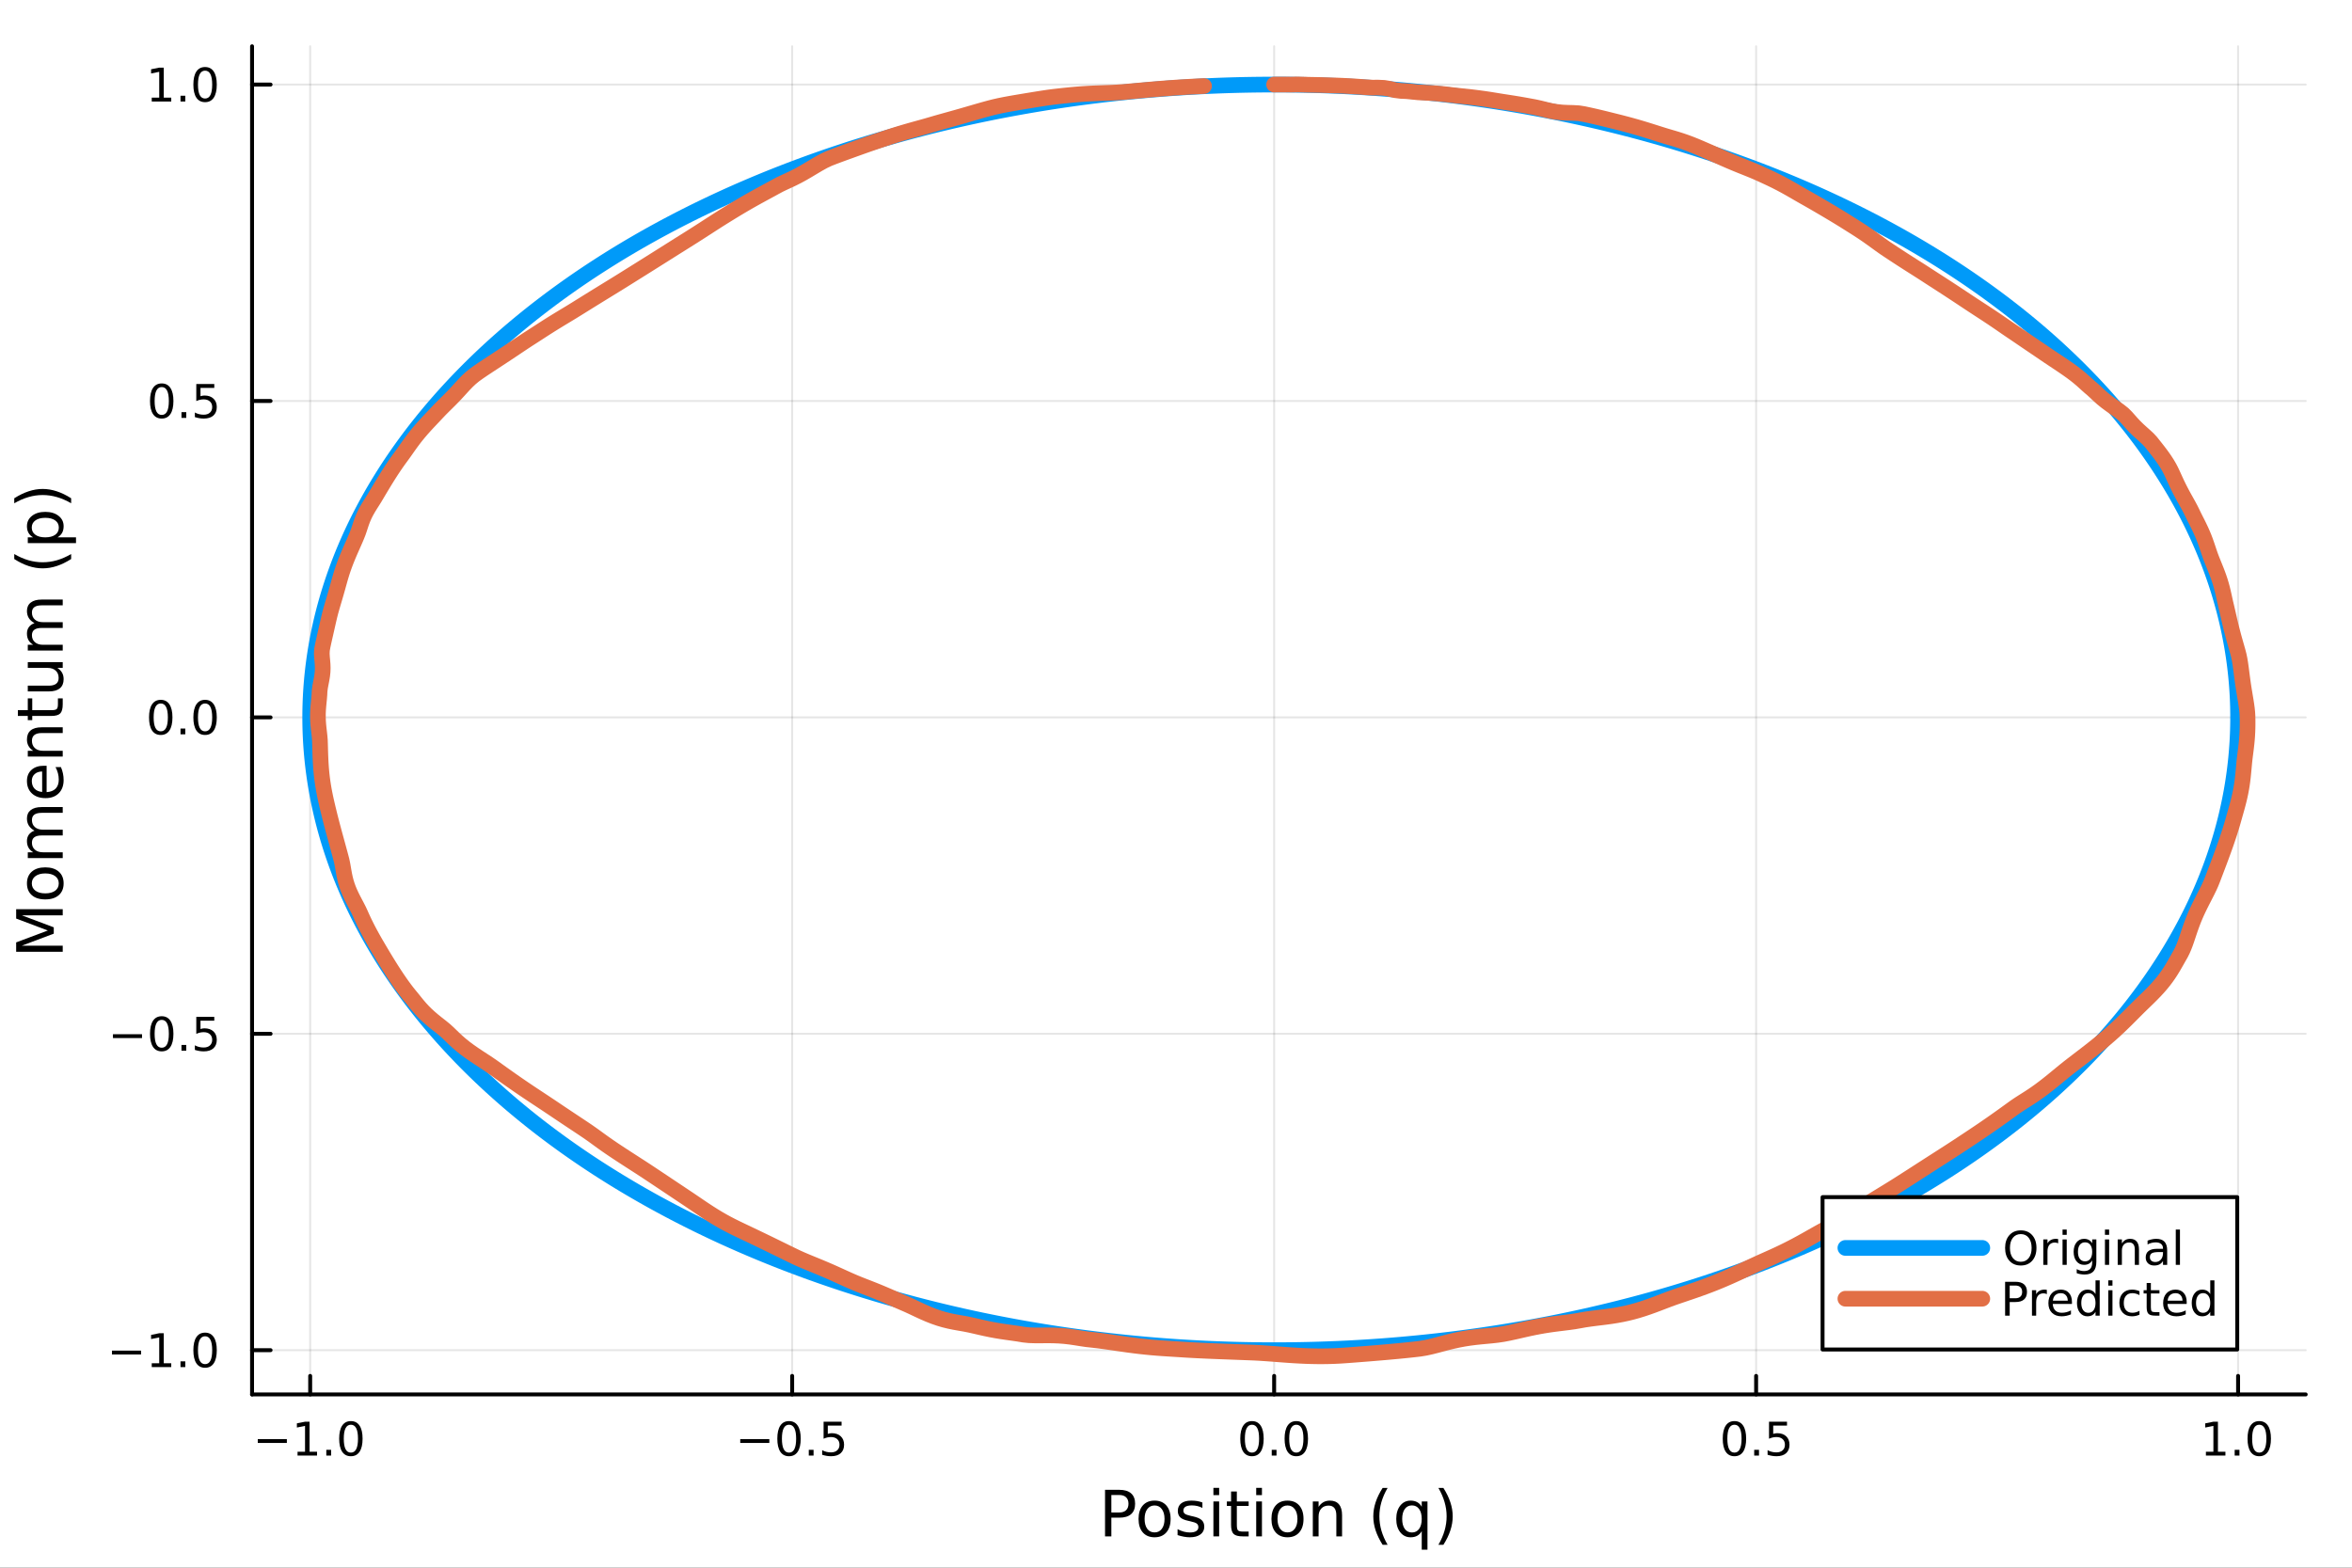 <?xml version="1.0" encoding="utf-8"?>
<svg xmlns="http://www.w3.org/2000/svg" xmlns:xlink="http://www.w3.org/1999/xlink" width="600" height="400" viewBox="0 0 2400 1600">
<rect x="0" y="0" width="2400" height="1600" fill="#333333" stroke="none"/>
<defs>
  <clipPath id="clip470">
    <rect x="0" y="0" width="2400" height="1600"/>
  </clipPath>
</defs>
<path clip-path="url(#clip470)" d="M0 1600 L2400 1600 L2400 0 L0 0  Z" fill="#ffffff" fill-rule="evenodd" fill-opacity="1"/>
<defs>
  <clipPath id="clip471">
    <rect x="480" y="0" width="1681" height="1600"/>
  </clipPath>
</defs>
<path clip-path="url(#clip470)" d="M257.204 1423.18 L2352.76 1423.18 L2352.76 47.244 L257.204 47.244  Z" fill="#ffffff" fill-rule="evenodd" fill-opacity="1"/>
<defs>
  <clipPath id="clip472">
    <rect x="257" y="47" width="2097" height="1377"/>
  </clipPath>
</defs>
<polyline clip-path="url(#clip472)" style="stroke:#000000; stroke-linecap:round; stroke-linejoin:round; stroke-width:2; stroke-opacity:0.1; fill:none" points="316.511,1423.18 316.511,47.244 "/>
<polyline clip-path="url(#clip472)" style="stroke:#000000; stroke-linecap:round; stroke-linejoin:round; stroke-width:2; stroke-opacity:0.1; fill:none" points="808.327,1423.18 808.327,47.244 "/>
<polyline clip-path="url(#clip472)" style="stroke:#000000; stroke-linecap:round; stroke-linejoin:round; stroke-width:2; stroke-opacity:0.1; fill:none" points="1300.14,1423.18 1300.14,47.244 "/>
<polyline clip-path="url(#clip472)" style="stroke:#000000; stroke-linecap:round; stroke-linejoin:round; stroke-width:2; stroke-opacity:0.1; fill:none" points="1791.96,1423.18 1791.96,47.244 "/>
<polyline clip-path="url(#clip472)" style="stroke:#000000; stroke-linecap:round; stroke-linejoin:round; stroke-width:2; stroke-opacity:0.1; fill:none" points="2283.77,1423.18 2283.77,47.244 "/>
<polyline clip-path="url(#clip472)" style="stroke:#000000; stroke-linecap:round; stroke-linejoin:round; stroke-width:2; stroke-opacity:0.1; fill:none" points="257.204,1378.01 2352.76,1378.01 "/>
<polyline clip-path="url(#clip472)" style="stroke:#000000; stroke-linecap:round; stroke-linejoin:round; stroke-width:2; stroke-opacity:0.1; fill:none" points="257.204,1055.09 2352.76,1055.09 "/>
<polyline clip-path="url(#clip472)" style="stroke:#000000; stroke-linecap:round; stroke-linejoin:round; stroke-width:2; stroke-opacity:0.1; fill:none" points="257.204,732.164 2352.76,732.164 "/>
<polyline clip-path="url(#clip472)" style="stroke:#000000; stroke-linecap:round; stroke-linejoin:round; stroke-width:2; stroke-opacity:0.1; fill:none" points="257.204,409.24 2352.76,409.24 "/>
<polyline clip-path="url(#clip472)" style="stroke:#000000; stroke-linecap:round; stroke-linejoin:round; stroke-width:2; stroke-opacity:0.1; fill:none" points="257.204,86.317 2352.76,86.317 "/>
<polyline clip-path="url(#clip470)" style="stroke:#000000; stroke-linecap:round; stroke-linejoin:round; stroke-width:4; stroke-opacity:1; fill:none" points="257.204,1423.18 2352.76,1423.18 "/>
<polyline clip-path="url(#clip470)" style="stroke:#000000; stroke-linecap:round; stroke-linejoin:round; stroke-width:4; stroke-opacity:1; fill:none" points="316.511,1423.18 316.511,1404.28 "/>
<polyline clip-path="url(#clip470)" style="stroke:#000000; stroke-linecap:round; stroke-linejoin:round; stroke-width:4; stroke-opacity:1; fill:none" points="808.327,1423.18 808.327,1404.28 "/>
<polyline clip-path="url(#clip470)" style="stroke:#000000; stroke-linecap:round; stroke-linejoin:round; stroke-width:4; stroke-opacity:1; fill:none" points="1300.14,1423.18 1300.14,1404.28 "/>
<polyline clip-path="url(#clip470)" style="stroke:#000000; stroke-linecap:round; stroke-linejoin:round; stroke-width:4; stroke-opacity:1; fill:none" points="1791.96,1423.18 1791.96,1404.28 "/>
<polyline clip-path="url(#clip470)" style="stroke:#000000; stroke-linecap:round; stroke-linejoin:round; stroke-width:4; stroke-opacity:1; fill:none" points="2283.77,1423.18 2283.77,1404.28 "/>
<path clip-path="url(#clip470)" d="M263.039 1468.75 L292.715 1468.75 L292.715 1472.69 L263.039 1472.69 L263.039 1468.75 Z" fill="#000000" fill-rule="nonzero" fill-opacity="1" /><path clip-path="url(#clip470)" d="M303.617 1481.64 L311.256 1481.64 L311.256 1455.28 L302.946 1456.95 L302.946 1452.69 L311.21 1451.02 L315.886 1451.02 L315.886 1481.64 L323.525 1481.64 L323.525 1485.58 L303.617 1485.58 L303.617 1481.64 Z" fill="#000000" fill-rule="nonzero" fill-opacity="1" /><path clip-path="url(#clip470)" d="M332.969 1479.7 L337.853 1479.7 L337.853 1485.58 L332.969 1485.58 L332.969 1479.7 Z" fill="#000000" fill-rule="nonzero" fill-opacity="1" /><path clip-path="url(#clip470)" d="M358.038 1454.1 Q354.427 1454.1 352.599 1457.66 Q350.793 1461.2 350.793 1468.33 Q350.793 1475.44 352.599 1479.01 Q354.427 1482.55 358.038 1482.55 Q361.673 1482.55 363.478 1479.01 Q365.307 1475.44 365.307 1468.33 Q365.307 1461.2 363.478 1457.66 Q361.673 1454.1 358.038 1454.1 M358.038 1450.39 Q363.849 1450.39 366.904 1455 Q369.983 1459.58 369.983 1468.33 Q369.983 1477.06 366.904 1481.67 Q363.849 1486.25 358.038 1486.25 Q352.228 1486.25 349.15 1481.67 Q346.094 1477.06 346.094 1468.33 Q346.094 1459.58 349.15 1455 Q352.228 1450.39 358.038 1450.39 Z" fill="#000000" fill-rule="nonzero" fill-opacity="1" /><path clip-path="url(#clip470)" d="M755.353 1468.75 L785.028 1468.75 L785.028 1472.69 L755.353 1472.69 L755.353 1468.75 Z" fill="#000000" fill-rule="nonzero" fill-opacity="1" /><path clip-path="url(#clip470)" d="M805.121 1454.1 Q801.51 1454.1 799.681 1457.66 Q797.875 1461.2 797.875 1468.33 Q797.875 1475.44 799.681 1479.01 Q801.51 1482.55 805.121 1482.55 Q808.755 1482.55 810.561 1479.01 Q812.389 1475.44 812.389 1468.33 Q812.389 1461.2 810.561 1457.66 Q808.755 1454.1 805.121 1454.1 M805.121 1450.39 Q810.931 1450.39 813.987 1455 Q817.065 1459.58 817.065 1468.33 Q817.065 1477.06 813.987 1481.67 Q810.931 1486.25 805.121 1486.25 Q799.311 1486.25 796.232 1481.67 Q793.176 1477.06 793.176 1468.33 Q793.176 1459.58 796.232 1455 Q799.311 1450.39 805.121 1450.39 Z" fill="#000000" fill-rule="nonzero" fill-opacity="1" /><path clip-path="url(#clip470)" d="M825.283 1479.7 L830.167 1479.7 L830.167 1485.58 L825.283 1485.58 L825.283 1479.7 Z" fill="#000000" fill-rule="nonzero" fill-opacity="1" /><path clip-path="url(#clip470)" d="M840.398 1451.02 L858.755 1451.02 L858.755 1454.96 L844.681 1454.96 L844.681 1463.43 Q845.699 1463.08 846.718 1462.92 Q847.736 1462.73 848.755 1462.73 Q854.542 1462.73 857.921 1465.9 Q861.301 1469.08 861.301 1474.49 Q861.301 1480.07 857.829 1483.17 Q854.357 1486.25 848.037 1486.25 Q845.861 1486.25 843.593 1485.88 Q841.347 1485.51 838.94 1484.77 L838.94 1480.07 Q841.023 1481.2 843.246 1481.76 Q845.468 1482.32 847.945 1482.32 Q851.949 1482.32 854.287 1480.21 Q856.625 1478.1 856.625 1474.49 Q856.625 1470.88 854.287 1468.77 Q851.949 1466.67 847.945 1466.67 Q846.07 1466.67 844.195 1467.08 Q842.343 1467.5 840.398 1468.38 L840.398 1451.02 Z" fill="#000000" fill-rule="nonzero" fill-opacity="1" /><path clip-path="url(#clip470)" d="M1277.53 1454.1 Q1273.92 1454.1 1272.09 1457.66 Q1270.28 1461.2 1270.28 1468.33 Q1270.28 1475.44 1272.09 1479.01 Q1273.92 1482.55 1277.53 1482.55 Q1281.16 1482.55 1282.97 1479.01 Q1284.8 1475.44 1284.8 1468.33 Q1284.8 1461.2 1282.97 1457.66 Q1281.16 1454.1 1277.53 1454.1 M1277.53 1450.39 Q1283.34 1450.39 1286.39 1455 Q1289.47 1459.58 1289.47 1468.33 Q1289.47 1477.06 1286.39 1481.67 Q1283.34 1486.25 1277.53 1486.25 Q1271.72 1486.25 1268.64 1481.67 Q1265.58 1477.06 1265.58 1468.33 Q1265.58 1459.58 1268.64 1455 Q1271.72 1450.39 1277.53 1450.39 Z" fill="#000000" fill-rule="nonzero" fill-opacity="1" /><path clip-path="url(#clip470)" d="M1297.69 1479.7 L1302.57 1479.7 L1302.57 1485.58 L1297.69 1485.58 L1297.69 1479.7 Z" fill="#000000" fill-rule="nonzero" fill-opacity="1" /><path clip-path="url(#clip470)" d="M1322.76 1454.1 Q1319.15 1454.1 1317.32 1457.66 Q1315.51 1461.2 1315.51 1468.33 Q1315.51 1475.44 1317.32 1479.01 Q1319.15 1482.55 1322.76 1482.55 Q1326.39 1482.55 1328.2 1479.01 Q1330.03 1475.44 1330.03 1468.33 Q1330.03 1461.2 1328.2 1457.66 Q1326.39 1454.1 1322.76 1454.1 M1322.76 1450.39 Q1328.57 1450.39 1331.62 1455 Q1334.7 1459.58 1334.7 1468.33 Q1334.7 1477.06 1331.62 1481.67 Q1328.57 1486.25 1322.76 1486.25 Q1316.95 1486.25 1313.87 1481.67 Q1310.81 1477.06 1310.81 1468.33 Q1310.81 1459.58 1313.87 1455 Q1316.95 1450.39 1322.76 1450.39 Z" fill="#000000" fill-rule="nonzero" fill-opacity="1" /><path clip-path="url(#clip470)" d="M1769.84 1454.1 Q1766.23 1454.1 1764.4 1457.66 Q1762.6 1461.2 1762.6 1468.33 Q1762.6 1475.44 1764.4 1479.01 Q1766.23 1482.55 1769.84 1482.55 Q1773.47 1482.55 1775.28 1479.01 Q1777.11 1475.44 1777.11 1468.33 Q1777.11 1461.2 1775.28 1457.66 Q1773.47 1454.1 1769.84 1454.1 M1769.84 1450.39 Q1775.65 1450.39 1778.71 1455 Q1781.79 1459.58 1781.79 1468.33 Q1781.79 1477.06 1778.71 1481.67 Q1775.65 1486.25 1769.84 1486.25 Q1764.03 1486.25 1760.95 1481.67 Q1757.9 1477.06 1757.9 1468.33 Q1757.9 1459.58 1760.95 1455 Q1764.03 1450.39 1769.84 1450.39 Z" fill="#000000" fill-rule="nonzero" fill-opacity="1" /><path clip-path="url(#clip470)" d="M1790 1479.7 L1794.89 1479.7 L1794.89 1485.58 L1790 1485.58 L1790 1479.7 Z" fill="#000000" fill-rule="nonzero" fill-opacity="1" /><path clip-path="url(#clip470)" d="M1805.12 1451.02 L1823.47 1451.02 L1823.47 1454.96 L1809.4 1454.96 L1809.4 1463.43 Q1810.42 1463.08 1811.44 1462.92 Q1812.46 1462.73 1813.47 1462.73 Q1819.26 1462.73 1822.64 1465.9 Q1826.02 1469.08 1826.02 1474.49 Q1826.02 1480.07 1822.55 1483.17 Q1819.08 1486.25 1812.76 1486.25 Q1810.58 1486.25 1808.31 1485.88 Q1806.07 1485.51 1803.66 1484.77 L1803.66 1480.07 Q1805.74 1481.2 1807.97 1481.76 Q1810.19 1482.32 1812.66 1482.32 Q1816.67 1482.32 1819.01 1480.21 Q1821.35 1478.1 1821.35 1474.49 Q1821.35 1470.88 1819.01 1468.77 Q1816.67 1466.67 1812.66 1466.67 Q1810.79 1466.67 1808.91 1467.08 Q1807.06 1467.5 1805.12 1468.38 L1805.12 1451.02 Z" fill="#000000" fill-rule="nonzero" fill-opacity="1" /><path clip-path="url(#clip470)" d="M2250.93 1481.64 L2258.57 1481.64 L2258.57 1455.28 L2250.26 1456.95 L2250.26 1452.69 L2258.52 1451.02 L2263.2 1451.02 L2263.2 1481.64 L2270.83 1481.64 L2270.83 1485.58 L2250.93 1485.58 L2250.93 1481.64 Z" fill="#000000" fill-rule="nonzero" fill-opacity="1" /><path clip-path="url(#clip470)" d="M2280.28 1479.7 L2285.16 1479.7 L2285.16 1485.58 L2280.28 1485.58 L2280.28 1479.7 Z" fill="#000000" fill-rule="nonzero" fill-opacity="1" /><path clip-path="url(#clip470)" d="M2305.35 1454.1 Q2301.74 1454.1 2299.91 1457.66 Q2298.1 1461.2 2298.1 1468.33 Q2298.1 1475.44 2299.91 1479.01 Q2301.74 1482.55 2305.35 1482.55 Q2308.98 1482.55 2310.79 1479.01 Q2312.62 1475.44 2312.62 1468.33 Q2312.62 1461.2 2310.79 1457.66 Q2308.98 1454.1 2305.35 1454.1 M2305.35 1450.39 Q2311.16 1450.39 2314.21 1455 Q2317.29 1459.58 2317.29 1468.33 Q2317.29 1477.06 2314.21 1481.67 Q2311.16 1486.25 2305.35 1486.25 Q2299.54 1486.25 2296.46 1481.67 Q2293.4 1477.06 2293.4 1468.33 Q2293.4 1459.58 2296.46 1455 Q2299.54 1450.39 2305.35 1450.39 Z" fill="#000000" fill-rule="nonzero" fill-opacity="1" /><path clip-path="url(#clip470)" d="M1134.03 1525.81 L1134.03 1543.66 L1142.11 1543.66 Q1146.6 1543.66 1149.05 1541.34 Q1151.5 1539.02 1151.5 1534.72 Q1151.5 1530.45 1149.05 1528.13 Q1146.6 1525.81 1142.11 1525.81 L1134.03 1525.81 M1127.6 1520.52 L1142.11 1520.52 Q1150.1 1520.52 1154.18 1524.15 Q1158.28 1527.75 1158.28 1534.72 Q1158.28 1541.75 1154.18 1545.35 Q1150.1 1548.95 1142.11 1548.95 L1134.03 1548.95 L1134.03 1568.04 L1127.6 1568.04 L1127.6 1520.52 Z" fill="#000000" fill-rule="nonzero" fill-opacity="1" /><path clip-path="url(#clip470)" d="M1178.14 1536.5 Q1173.43 1536.5 1170.7 1540.19 Q1167.96 1543.85 1167.96 1550.25 Q1167.96 1556.65 1170.66 1560.34 Q1173.4 1564 1178.14 1564 Q1182.82 1564 1185.56 1560.31 Q1188.3 1556.62 1188.3 1550.25 Q1188.3 1543.92 1185.56 1540.23 Q1182.82 1536.5 1178.14 1536.5 M1178.14 1531.54 Q1185.78 1531.54 1190.14 1536.5 Q1194.5 1541.47 1194.5 1550.25 Q1194.5 1559 1190.14 1564 Q1185.78 1568.97 1178.14 1568.97 Q1170.47 1568.97 1166.11 1564 Q1161.78 1559 1161.78 1550.25 Q1161.78 1541.47 1166.11 1536.5 Q1170.47 1531.54 1178.14 1531.54 Z" fill="#000000" fill-rule="nonzero" fill-opacity="1" /><path clip-path="url(#clip470)" d="M1226.94 1533.45 L1226.94 1538.98 Q1224.45 1537.71 1221.78 1537.07 Q1219.11 1536.44 1216.24 1536.44 Q1211.88 1536.44 1209.69 1537.77 Q1207.52 1539.11 1207.52 1541.79 Q1207.52 1543.82 1209.08 1545 Q1210.64 1546.15 1215.35 1547.2 L1217.36 1547.64 Q1223.59 1548.98 1226.2 1551.43 Q1228.85 1553.85 1228.85 1558.21 Q1228.85 1563.17 1224.9 1566.07 Q1220.98 1568.97 1214.11 1568.97 Q1211.24 1568.97 1208.13 1568.39 Q1205.04 1567.85 1201.6 1566.74 L1201.6 1560.69 Q1204.85 1562.38 1208 1563.24 Q1211.15 1564.07 1214.24 1564.07 Q1218.37 1564.07 1220.6 1562.66 Q1222.83 1561.23 1222.83 1558.65 Q1222.83 1556.27 1221.21 1554.99 Q1219.62 1553.72 1214.17 1552.54 L1212.14 1552.07 Q1206.69 1550.92 1204.27 1548.56 Q1201.86 1546.18 1201.86 1542.04 Q1201.86 1537.01 1205.42 1534.27 Q1208.99 1531.54 1215.54 1531.54 Q1218.79 1531.54 1221.65 1532.01 Q1224.52 1532.49 1226.94 1533.45 Z" fill="#000000" fill-rule="nonzero" fill-opacity="1" /><path clip-path="url(#clip470)" d="M1238.17 1532.4 L1244.03 1532.4 L1244.03 1568.04 L1238.17 1568.04 L1238.17 1532.4 M1238.17 1518.52 L1244.03 1518.52 L1244.03 1525.93 L1238.17 1525.93 L1238.17 1518.52 Z" fill="#000000" fill-rule="nonzero" fill-opacity="1" /><path clip-path="url(#clip470)" d="M1262.08 1522.27 L1262.08 1532.4 L1274.14 1532.4 L1274.14 1536.95 L1262.08 1536.95 L1262.08 1556.3 Q1262.08 1560.66 1263.25 1561.9 Q1264.46 1563.14 1268.12 1563.14 L1274.14 1563.14 L1274.14 1568.04 L1268.12 1568.04 Q1261.34 1568.04 1258.76 1565.53 Q1256.19 1562.98 1256.19 1556.3 L1256.19 1536.95 L1251.89 1536.95 L1251.89 1532.4 L1256.19 1532.4 L1256.19 1522.27 L1262.08 1522.27 Z" fill="#000000" fill-rule="nonzero" fill-opacity="1" /><path clip-path="url(#clip470)" d="M1281.84 1532.4 L1287.7 1532.4 L1287.7 1568.04 L1281.84 1568.04 L1281.84 1532.4 M1281.84 1518.52 L1287.7 1518.52 L1287.7 1525.93 L1281.84 1525.93 L1281.84 1518.52 Z" fill="#000000" fill-rule="nonzero" fill-opacity="1" /><path clip-path="url(#clip470)" d="M1313.76 1536.5 Q1309.05 1536.5 1306.32 1540.19 Q1303.58 1543.85 1303.58 1550.25 Q1303.58 1556.65 1306.28 1560.34 Q1309.02 1564 1313.76 1564 Q1318.44 1564 1321.18 1560.31 Q1323.92 1556.62 1323.92 1550.25 Q1323.92 1543.92 1321.18 1540.23 Q1318.44 1536.5 1313.76 1536.5 M1313.76 1531.54 Q1321.4 1531.54 1325.76 1536.5 Q1330.12 1541.47 1330.12 1550.25 Q1330.12 1559 1325.76 1564 Q1321.4 1568.97 1313.76 1568.97 Q1306.09 1568.97 1301.73 1564 Q1297.4 1559 1297.4 1550.25 Q1297.4 1541.47 1301.73 1536.5 Q1306.09 1531.54 1313.76 1531.54 Z" fill="#000000" fill-rule="nonzero" fill-opacity="1" /><path clip-path="url(#clip470)" d="M1369.46 1546.53 L1369.46 1568.04 L1363.61 1568.04 L1363.61 1546.72 Q1363.61 1541.66 1361.63 1539.14 Q1359.66 1536.63 1355.71 1536.63 Q1350.97 1536.63 1348.23 1539.65 Q1345.5 1542.68 1345.5 1547.9 L1345.5 1568.04 L1339.61 1568.04 L1339.61 1532.4 L1345.5 1532.4 L1345.5 1537.93 Q1347.6 1534.72 1350.43 1533.13 Q1353.3 1531.54 1357.02 1531.54 Q1363.16 1531.54 1366.31 1535.36 Q1369.46 1539.14 1369.46 1546.53 Z" fill="#000000" fill-rule="nonzero" fill-opacity="1" /><path clip-path="url(#clip470)" d="M1415.93 1518.58 Q1411.67 1525.9 1409.6 1533.06 Q1407.53 1540.23 1407.53 1547.58 Q1407.53 1554.93 1409.6 1562.16 Q1411.7 1569.35 1415.93 1576.64 L1410.84 1576.64 Q1406.07 1569.16 1403.68 1561.93 Q1401.32 1554.71 1401.32 1547.58 Q1401.32 1540.48 1403.68 1533.29 Q1406.04 1526.09 1410.84 1518.58 L1415.93 1518.58 Z" fill="#000000" fill-rule="nonzero" fill-opacity="1" /><path clip-path="url(#clip470)" d="M1430.8 1550.25 Q1430.8 1556.71 1433.44 1560.4 Q1436.11 1564.07 1440.76 1564.07 Q1445.41 1564.07 1448.08 1560.4 Q1450.75 1556.71 1450.75 1550.25 Q1450.75 1543.79 1448.08 1540.13 Q1445.41 1536.44 1440.76 1536.44 Q1436.11 1536.44 1433.44 1540.13 Q1430.8 1543.79 1430.8 1550.25 M1450.75 1562.7 Q1448.91 1565.88 1446.08 1567.44 Q1443.27 1568.97 1439.33 1568.97 Q1432.87 1568.97 1428.79 1563.81 Q1424.75 1558.65 1424.75 1550.25 Q1424.75 1541.85 1428.79 1536.69 Q1432.87 1531.54 1439.33 1531.54 Q1443.27 1531.54 1446.08 1533.1 Q1448.91 1534.62 1450.75 1537.81 L1450.75 1532.4 L1456.61 1532.4 L1456.61 1581.6 L1450.75 1581.6 L1450.75 1562.7 Z" fill="#000000" fill-rule="nonzero" fill-opacity="1" /><path clip-path="url(#clip470)" d="M1467.75 1518.58 L1472.84 1518.58 Q1477.62 1526.09 1479.97 1533.29 Q1482.36 1540.48 1482.36 1547.58 Q1482.36 1554.71 1479.97 1561.93 Q1477.62 1569.16 1472.84 1576.64 L1467.75 1576.64 Q1471.98 1569.35 1474.05 1562.16 Q1476.15 1554.93 1476.15 1547.58 Q1476.15 1540.23 1474.05 1533.06 Q1471.98 1525.9 1467.75 1518.58 Z" fill="#000000" fill-rule="nonzero" fill-opacity="1" /><polyline clip-path="url(#clip470)" style="stroke:#000000; stroke-linecap:round; stroke-linejoin:round; stroke-width:4; stroke-opacity:1; fill:none" points="257.204,1423.18 257.204,47.244 "/>
<polyline clip-path="url(#clip470)" style="stroke:#000000; stroke-linecap:round; stroke-linejoin:round; stroke-width:4; stroke-opacity:1; fill:none" points="257.204,1378.01 276.102,1378.01 "/>
<polyline clip-path="url(#clip470)" style="stroke:#000000; stroke-linecap:round; stroke-linejoin:round; stroke-width:4; stroke-opacity:1; fill:none" points="257.204,1055.09 276.102,1055.09 "/>
<polyline clip-path="url(#clip470)" style="stroke:#000000; stroke-linecap:round; stroke-linejoin:round; stroke-width:4; stroke-opacity:1; fill:none" points="257.204,732.164 276.102,732.164 "/>
<polyline clip-path="url(#clip470)" style="stroke:#000000; stroke-linecap:round; stroke-linejoin:round; stroke-width:4; stroke-opacity:1; fill:none" points="257.204,409.24 276.102,409.24 "/>
<polyline clip-path="url(#clip470)" style="stroke:#000000; stroke-linecap:round; stroke-linejoin:round; stroke-width:4; stroke-opacity:1; fill:none" points="257.204,86.317 276.102,86.317 "/>
<path clip-path="url(#clip470)" d="M114.26 1378.46 L143.936 1378.46 L143.936 1382.4 L114.26 1382.4 L114.26 1378.46 Z" fill="#000000" fill-rule="nonzero" fill-opacity="1" /><path clip-path="url(#clip470)" d="M154.839 1391.35 L162.477 1391.35 L162.477 1364.99 L154.167 1366.66 L154.167 1362.4 L162.431 1360.73 L167.107 1360.73 L167.107 1391.35 L174.746 1391.35 L174.746 1395.29 L154.839 1395.29 L154.839 1391.35 Z" fill="#000000" fill-rule="nonzero" fill-opacity="1" /><path clip-path="url(#clip470)" d="M184.19 1389.41 L189.075 1389.41 L189.075 1395.29 L184.19 1395.29 L184.19 1389.41 Z" fill="#000000" fill-rule="nonzero" fill-opacity="1" /><path clip-path="url(#clip470)" d="M209.26 1363.81 Q205.649 1363.81 203.82 1367.37 Q202.014 1370.92 202.014 1378.04 Q202.014 1385.15 203.82 1388.72 Q205.649 1392.26 209.26 1392.26 Q212.894 1392.26 214.699 1388.72 Q216.528 1385.15 216.528 1378.04 Q216.528 1370.92 214.699 1367.37 Q212.894 1363.81 209.26 1363.81 M209.26 1360.11 Q215.07 1360.11 218.125 1364.71 Q221.204 1369.29 221.204 1378.04 Q221.204 1386.77 218.125 1391.38 Q215.07 1395.96 209.26 1395.96 Q203.449 1395.96 200.371 1391.38 Q197.315 1386.77 197.315 1378.04 Q197.315 1369.29 200.371 1364.71 Q203.449 1360.11 209.26 1360.11 Z" fill="#000000" fill-rule="nonzero" fill-opacity="1" /><path clip-path="url(#clip470)" d="M115.256 1055.54 L144.931 1055.54 L144.931 1059.47 L115.256 1059.47 L115.256 1055.54 Z" fill="#000000" fill-rule="nonzero" fill-opacity="1" /><path clip-path="url(#clip470)" d="M165.024 1040.89 Q161.413 1040.89 159.584 1044.45 Q157.778 1047.99 157.778 1055.12 Q157.778 1062.23 159.584 1065.79 Q161.413 1069.33 165.024 1069.33 Q168.658 1069.33 170.464 1065.79 Q172.292 1062.23 172.292 1055.12 Q172.292 1047.99 170.464 1044.45 Q168.658 1040.89 165.024 1040.89 M165.024 1037.18 Q170.834 1037.18 173.889 1041.79 Q176.968 1046.37 176.968 1055.12 Q176.968 1063.85 173.889 1068.45 Q170.834 1073.04 165.024 1073.04 Q159.214 1073.04 156.135 1068.45 Q153.079 1063.85 153.079 1055.12 Q153.079 1046.37 156.135 1041.79 Q159.214 1037.18 165.024 1037.18 Z" fill="#000000" fill-rule="nonzero" fill-opacity="1" /><path clip-path="url(#clip470)" d="M185.186 1066.49 L190.07 1066.49 L190.07 1072.37 L185.186 1072.37 L185.186 1066.49 Z" fill="#000000" fill-rule="nonzero" fill-opacity="1" /><path clip-path="url(#clip470)" d="M200.301 1037.81 L218.658 1037.81 L218.658 1041.74 L204.584 1041.74 L204.584 1050.21 Q205.602 1049.87 206.621 1049.7 Q207.639 1049.52 208.658 1049.52 Q214.445 1049.52 217.824 1052.69 Q221.204 1055.86 221.204 1061.28 Q221.204 1066.86 217.732 1069.96 Q214.26 1073.04 207.94 1073.04 Q205.764 1073.04 203.496 1072.67 Q201.25 1072.3 198.843 1071.56 L198.843 1066.86 Q200.926 1067.99 203.149 1068.55 Q205.371 1069.1 207.848 1069.1 Q211.852 1069.1 214.19 1067 Q216.528 1064.89 216.528 1061.28 Q216.528 1057.67 214.19 1055.56 Q211.852 1053.45 207.848 1053.45 Q205.973 1053.45 204.098 1053.87 Q202.246 1054.29 200.301 1055.17 L200.301 1037.81 Z" fill="#000000" fill-rule="nonzero" fill-opacity="1" /><path clip-path="url(#clip470)" d="M164.028 717.962 Q160.417 717.962 158.589 721.527 Q156.783 725.069 156.783 732.198 Q156.783 739.305 158.589 742.87 Q160.417 746.411 164.028 746.411 Q167.663 746.411 169.468 742.87 Q171.297 739.305 171.297 732.198 Q171.297 725.069 169.468 721.527 Q167.663 717.962 164.028 717.962 M164.028 714.259 Q169.839 714.259 172.894 718.865 Q175.973 723.448 175.973 732.198 Q175.973 740.925 172.894 745.532 Q169.839 750.115 164.028 750.115 Q158.218 750.115 155.14 745.532 Q152.084 740.925 152.084 732.198 Q152.084 723.448 155.14 718.865 Q158.218 714.259 164.028 714.259 Z" fill="#000000" fill-rule="nonzero" fill-opacity="1" /><path clip-path="url(#clip470)" d="M184.19 743.564 L189.075 743.564 L189.075 749.444 L184.19 749.444 L184.19 743.564 Z" fill="#000000" fill-rule="nonzero" fill-opacity="1" /><path clip-path="url(#clip470)" d="M209.26 717.962 Q205.649 717.962 203.82 721.527 Q202.014 725.069 202.014 732.198 Q202.014 739.305 203.82 742.87 Q205.649 746.411 209.26 746.411 Q212.894 746.411 214.699 742.87 Q216.528 739.305 216.528 732.198 Q216.528 725.069 214.699 721.527 Q212.894 717.962 209.26 717.962 M209.26 714.259 Q215.07 714.259 218.125 718.865 Q221.204 723.448 221.204 732.198 Q221.204 740.925 218.125 745.532 Q215.07 750.115 209.26 750.115 Q203.449 750.115 200.371 745.532 Q197.315 740.925 197.315 732.198 Q197.315 723.448 200.371 718.865 Q203.449 714.259 209.26 714.259 Z" fill="#000000" fill-rule="nonzero" fill-opacity="1" /><path clip-path="url(#clip470)" d="M165.024 395.039 Q161.413 395.039 159.584 398.604 Q157.778 402.145 157.778 409.275 Q157.778 416.381 159.584 419.946 Q161.413 423.488 165.024 423.488 Q168.658 423.488 170.464 419.946 Q172.292 416.381 172.292 409.275 Q172.292 402.145 170.464 398.604 Q168.658 395.039 165.024 395.039 M165.024 391.335 Q170.834 391.335 173.889 395.942 Q176.968 400.525 176.968 409.275 Q176.968 418.002 173.889 422.608 Q170.834 427.192 165.024 427.192 Q159.214 427.192 156.135 422.608 Q153.079 418.002 153.079 409.275 Q153.079 400.525 156.135 395.942 Q159.214 391.335 165.024 391.335 Z" fill="#000000" fill-rule="nonzero" fill-opacity="1" /><path clip-path="url(#clip470)" d="M185.186 420.641 L190.07 420.641 L190.07 426.52 L185.186 426.52 L185.186 420.641 Z" fill="#000000" fill-rule="nonzero" fill-opacity="1" /><path clip-path="url(#clip470)" d="M200.301 391.96 L218.658 391.96 L218.658 395.895 L204.584 395.895 L204.584 404.368 Q205.602 404.02 206.621 403.858 Q207.639 403.673 208.658 403.673 Q214.445 403.673 217.824 406.844 Q221.204 410.016 221.204 415.432 Q221.204 421.011 217.732 424.113 Q214.26 427.192 207.94 427.192 Q205.764 427.192 203.496 426.821 Q201.25 426.451 198.843 425.71 L198.843 421.011 Q200.926 422.145 203.149 422.701 Q205.371 423.256 207.848 423.256 Q211.852 423.256 214.19 421.15 Q216.528 419.043 216.528 415.432 Q216.528 411.821 214.19 409.715 Q211.852 407.608 207.848 407.608 Q205.973 407.608 204.098 408.025 Q202.246 408.442 200.301 409.321 L200.301 391.96 Z" fill="#000000" fill-rule="nonzero" fill-opacity="1" /><path clip-path="url(#clip470)" d="M154.839 99.662 L162.477 99.662 L162.477 73.296 L154.167 74.963 L154.167 70.704 L162.431 69.037 L167.107 69.037 L167.107 99.662 L174.746 99.662 L174.746 103.597 L154.839 103.597 L154.839 99.662 Z" fill="#000000" fill-rule="nonzero" fill-opacity="1" /><path clip-path="url(#clip470)" d="M184.19 97.717 L189.075 97.717 L189.075 103.597 L184.19 103.597 L184.19 97.717 Z" fill="#000000" fill-rule="nonzero" fill-opacity="1" /><path clip-path="url(#clip470)" d="M209.26 72.116 Q205.649 72.116 203.82 75.68 Q202.014 79.222 202.014 86.352 Q202.014 93.458 203.82 97.023 Q205.649 100.565 209.26 100.565 Q212.894 100.565 214.699 97.023 Q216.528 93.458 216.528 86.352 Q216.528 79.222 214.699 75.68 Q212.894 72.116 209.26 72.116 M209.26 68.412 Q215.07 68.412 218.125 73.019 Q221.204 77.602 221.204 86.352 Q221.204 95.079 218.125 99.685 Q215.07 104.268 209.26 104.268 Q203.449 104.268 200.371 99.685 Q197.315 95.079 197.315 86.352 Q197.315 77.602 200.371 73.019 Q203.449 68.412 209.26 68.412 Z" fill="#000000" fill-rule="nonzero" fill-opacity="1" /><path clip-path="url(#clip470)" d="M16.484 971.396 L16.484 961.815 L48.822 949.689 L16.484 937.498 L16.484 927.918 L64.004 927.918 L64.004 934.188 L22.277 934.188 L54.869 946.442 L54.869 952.903 L22.277 965.157 L64.004 965.157 L64.004 971.396 L16.484 971.396 Z" fill="#000000" fill-rule="nonzero" fill-opacity="1" /><path clip-path="url(#clip470)" d="M32.462 901.596 Q32.462 906.306 36.154 909.044 Q39.815 911.781 46.212 911.781 Q52.609 911.781 56.302 909.075 Q59.962 906.338 59.962 901.596 Q59.962 896.917 56.27 894.18 Q52.578 891.442 46.212 891.442 Q39.878 891.442 36.186 894.18 Q32.462 896.917 32.462 901.596 M27.497 901.596 Q27.497 893.957 32.462 889.596 Q37.427 885.236 46.212 885.236 Q54.965 885.236 59.962 889.596 Q64.927 893.957 64.927 901.596 Q64.927 909.266 59.962 913.627 Q54.965 917.955 46.212 917.955 Q37.427 917.955 32.462 913.627 Q27.497 909.266 27.497 901.596 Z" fill="#000000" fill-rule="nonzero" fill-opacity="1" /><path clip-path="url(#clip470)" d="M35.199 847.774 Q31.253 845.577 29.375 842.522 Q27.497 839.466 27.497 835.329 Q27.497 829.759 31.412 826.735 Q35.295 823.711 42.488 823.711 L64.004 823.711 L64.004 829.599 L42.679 829.599 Q37.555 829.599 35.072 831.414 Q32.589 833.228 32.589 836.952 Q32.589 841.503 35.613 844.145 Q38.637 846.787 43.857 846.787 L64.004 846.787 L64.004 852.675 L42.679 852.675 Q37.523 852.675 35.072 854.489 Q32.589 856.304 32.589 860.091 Q32.589 864.579 35.645 867.221 Q38.669 869.863 43.857 869.863 L64.004 869.863 L64.004 875.751 L28.356 875.751 L28.356 869.863 L33.894 869.863 Q30.616 867.857 29.056 865.056 Q27.497 862.256 27.497 858.404 Q27.497 854.521 29.47 851.816 Q31.444 849.079 35.199 847.774 Z" fill="#000000" fill-rule="nonzero" fill-opacity="1" /><path clip-path="url(#clip470)" d="M44.716 781.538 L47.581 781.538 L47.581 808.465 Q53.628 808.083 56.811 804.837 Q59.962 801.559 59.962 795.734 Q59.962 792.36 59.134 789.209 Q58.307 786.026 56.652 782.907 L62.19 782.907 Q63.527 786.058 64.227 789.368 Q64.927 792.678 64.927 796.084 Q64.927 804.614 59.962 809.611 Q54.997 814.576 46.53 814.576 Q37.777 814.576 32.653 809.866 Q27.497 805.123 27.497 797.103 Q27.497 789.909 32.144 785.74 Q36.759 781.538 44.716 781.538 M42.997 787.395 Q38.191 787.459 35.327 790.1 Q32.462 792.71 32.462 797.039 Q32.462 801.94 35.231 804.901 Q38 807.829 43.029 808.274 L42.997 787.395 Z" fill="#000000" fill-rule="nonzero" fill-opacity="1" /><path clip-path="url(#clip470)" d="M42.488 742.294 L64.004 742.294 L64.004 748.15 L42.679 748.15 Q37.618 748.15 35.104 750.124 Q32.589 752.097 32.589 756.044 Q32.589 760.786 35.613 763.523 Q38.637 766.261 43.857 766.261 L64.004 766.261 L64.004 772.149 L28.356 772.149 L28.356 766.261 L33.894 766.261 Q30.68 764.16 29.088 761.327 Q27.497 758.463 27.497 754.739 Q27.497 748.596 31.316 745.445 Q35.104 742.294 42.488 742.294 Z" fill="#000000" fill-rule="nonzero" fill-opacity="1" /><path clip-path="url(#clip470)" d="M18.235 724.82 L28.356 724.82 L28.356 712.757 L32.908 712.757 L32.908 724.82 L52.259 724.82 Q56.62 724.82 57.861 723.642 Q59.103 722.433 59.103 718.773 L59.103 712.757 L64.004 712.757 L64.004 718.773 Q64.004 725.552 61.49 728.13 Q58.943 730.708 52.259 730.708 L32.908 730.708 L32.908 735.005 L28.356 735.005 L28.356 730.708 L18.235 730.708 L18.235 724.82 Z" fill="#000000" fill-rule="nonzero" fill-opacity="1" /><path clip-path="url(#clip470)" d="M49.936 705.659 L28.356 705.659 L28.356 699.803 L49.713 699.803 Q54.774 699.803 57.32 697.829 Q59.835 695.856 59.835 691.909 Q59.835 687.167 56.811 684.43 Q53.787 681.66 48.567 681.66 L28.356 681.66 L28.356 675.804 L64.004 675.804 L64.004 681.66 L58.53 681.66 Q61.776 683.793 63.368 686.626 Q64.927 689.427 64.927 693.151 Q64.927 699.293 61.108 702.476 Q57.288 705.659 49.936 705.659 M27.497 690.923 L27.497 690.923 Z" fill="#000000" fill-rule="nonzero" fill-opacity="1" /><path clip-path="url(#clip470)" d="M35.199 635.987 Q31.253 633.79 29.375 630.735 Q27.497 627.679 27.497 623.542 Q27.497 617.972 31.412 614.948 Q35.295 611.924 42.488 611.924 L64.004 611.924 L64.004 617.812 L42.679 617.812 Q37.555 617.812 35.072 619.627 Q32.589 621.441 32.589 625.165 Q32.589 629.716 35.613 632.358 Q38.637 635 43.857 635 L64.004 635 L64.004 640.888 L42.679 640.888 Q37.523 640.888 35.072 642.702 Q32.589 644.517 32.589 648.304 Q32.589 652.792 35.645 655.434 Q38.669 658.076 43.857 658.076 L64.004 658.076 L64.004 663.964 L28.356 663.964 L28.356 658.076 L33.894 658.076 Q30.616 656.07 29.056 653.269 Q27.497 650.468 27.497 646.617 Q27.497 642.734 29.47 640.029 Q31.444 637.291 35.199 635.987 Z" fill="#000000" fill-rule="nonzero" fill-opacity="1" /><path clip-path="url(#clip470)" d="M14.543 565.454 Q21.863 569.72 29.025 571.788 Q36.186 573.857 43.538 573.857 Q50.891 573.857 58.116 571.788 Q65.309 569.688 72.598 565.454 L72.598 570.547 Q65.118 575.321 57.893 577.708 Q50.668 580.064 43.538 580.064 Q36.441 580.064 29.247 577.708 Q22.054 575.353 14.543 570.547 L14.543 565.454 Z" fill="#000000" fill-rule="nonzero" fill-opacity="1" /><path clip-path="url(#clip470)" d="M58.657 548.426 L77.563 548.426 L77.563 554.315 L28.356 554.315 L28.356 548.426 L33.767 548.426 Q30.584 546.58 29.056 543.779 Q27.497 540.947 27.497 537.032 Q27.497 530.539 32.653 526.496 Q37.809 522.422 46.212 522.422 Q54.615 522.422 59.771 526.496 Q64.927 530.539 64.927 537.032 Q64.927 540.947 63.399 543.779 Q61.84 546.58 58.657 548.426 M46.212 528.502 Q39.751 528.502 36.09 531.175 Q32.398 533.817 32.398 538.464 Q32.398 543.111 36.09 545.784 Q39.751 548.426 46.212 548.426 Q52.673 548.426 56.365 545.784 Q60.026 543.111 60.026 538.464 Q60.026 533.817 56.365 531.175 Q52.673 528.502 46.212 528.502 Z" fill="#000000" fill-rule="nonzero" fill-opacity="1" /><path clip-path="url(#clip470)" d="M14.543 513.638 L14.543 508.545 Q22.054 503.771 29.247 501.415 Q36.441 499.028 43.538 499.028 Q50.668 499.028 57.893 501.415 Q65.118 503.771 72.598 508.545 L72.598 513.638 Q65.309 509.404 58.116 507.336 Q50.891 505.235 43.538 505.235 Q36.186 505.235 29.025 507.336 Q21.863 509.404 14.543 513.638 Z" fill="#000000" fill-rule="nonzero" fill-opacity="1" /><polyline clip-path="url(#clip472)" style="stroke:#009af9; stroke-linecap:round; stroke-linejoin:round; stroke-width:16; stroke-opacity:1; fill:none" points="1300.14,86.317 1306.18,86.329 1312.23,86.366 1318.27,86.427 1324.31,86.512 1330.34,86.622 1336.38,86.755 1342.42,86.914 1348.45,87.097 1354.49,87.303 1360.52,87.535 1366.55,87.79 1372.57,88.07 1378.6,88.375 1384.62,88.703 1390.64,89.056 1396.65,89.433 1402.66,89.834 1408.67,90.26 1414.67,90.71 1420.67,91.184 1426.66,91.682 1432.65,92.204 1438.63,92.75 1444.61,93.321 1450.58,93.916 1456.55,94.534 1462.51,95.177 1468.47,95.844 1474.42,96.535 1480.36,97.25 1486.3,97.988 1492.22,98.751 1498.15,99.538 1504.06,100.348 1509.97,101.182 1515.86,102.04 1521.76,102.922 1527.64,103.828 1533.51,104.757 1539.37,105.71 1545.23,106.686 1551.08,107.687 1556.91,108.71 1562.74,109.758 1568.56,110.828 1574.36,111.923 1580.16,113.04 1585.95,114.181 1591.72,115.345 1597.49,116.533 1603.24,117.743 1608.98,118.977 1614.71,120.234 1620.43,121.514 1626.14,122.818 1631.83,124.144 1637.51,125.493 1643.18,126.865 1648.83,128.26 1654.48,129.677 1660.11,131.117 1665.72,132.58 1671.32,134.066 1676.91,135.574 1682.48,137.105 1688.04,138.658 1693.59,140.233 1699.12,141.831 1704.63,143.451 1710.13,145.094 1715.62,146.758 1721.08,148.445 1726.54,150.153 1731.97,151.884 1737.39,153.636 1742.8,155.41 1748.18,157.206 1753.55,159.024 1758.9,160.863 1764.24,162.724 1769.56,164.606 1774.86,166.51 1780.14,168.435 1785.4,170.381 1790.65,172.349 1795.88,174.337 1801.09,176.347 1806.28,178.378 1811.45,180.429 1816.6,182.502 1821.73,184.595 1826.84,186.709 1831.93,188.843 1837.01,190.998 1842.06,193.173 1847.09,195.368 1852.1,197.584 1857.09,199.82 1862.06,202.076 1867.01,204.352 1871.93,206.648 1876.84,208.964 1881.72,211.3 1886.58,213.655 1891.42,216.03 1896.24,218.424 1901.03,220.837 1905.81,223.27 1910.56,225.722 1915.28,228.193 1919.98,230.684 1924.66,233.193 1929.32,235.721 1933.95,238.267 1938.56,240.833 1943.14,243.416 1947.7,246.019 1952.24,248.639 1956.75,251.278 1961.23,253.935 1965.69,256.61 1970.13,259.303 1974.54,262.014 1978.93,264.742 1983.29,267.489 1987.62,270.252 1991.93,273.033 1996.21,275.832 2000.46,278.648 2004.69,281.48 2008.9,284.33 2013.07,287.197 2017.22,290.08 2021.34,292.98 2025.44,295.897 2029.5,298.83 2033.54,301.78 2037.56,304.745 2041.54,307.727 2045.5,310.725 2049.42,313.739 2053.32,316.768 2057.2,319.813 2061.04,322.874 2064.85,325.95 2068.64,329.042 2072.4,332.149 2076.12,335.271 2079.82,338.407 2083.49,341.559 2087.13,344.725 2090.74,347.906 2094.32,351.102 2097.87,354.312 2101.39,357.536 2104.87,360.774 2108.33,364.026 2111.76,367.293 2115.16,370.572 2118.53,373.866 2121.86,377.173 2125.17,380.494 2128.44,383.827 2131.68,387.174 2134.9,390.534 2138.08,393.907 2141.22,397.292 2144.34,400.691 2147.43,404.101 2150.48,407.524 2153.5,410.959 2156.49,414.407 2159.44,417.866 2162.37,421.338 2165.26,424.821 2168.12,428.315 2170.94,431.821 2173.74,435.338 2176.5,438.867 2179.22,442.407 2181.92,445.957 2184.58,449.519 2187.21,453.091 2189.8,456.673 2192.36,460.266 2194.89,463.869 2197.38,467.483 2199.84,471.106 2202.26,474.739 2204.65,478.382 2207.01,482.034 2209.33,485.696 2211.62,489.367 2213.88,493.048 2216.09,496.737 2218.28,500.435 2220.43,504.142 2222.55,507.858 2224.63,511.582 2226.67,515.314 2228.68,519.055 2230.66,522.803 2232.6,526.56 2234.51,530.324 2236.38,534.096 2238.21,537.875 2240.01,541.662 2241.78,545.455 2243.5,549.256 2245.2,553.064 2246.85,556.879 2248.48,560.7 2250.06,564.527 2251.61,568.361 2253.13,572.201 2254.61,576.048 2256.05,579.9 2257.45,583.757 2258.82,587.621 2260.16,591.489 2261.46,595.364 2262.72,599.243 2263.94,603.127 2265.13,607.016 2266.28,610.91 2267.4,614.809 2268.48,618.712 2269.52,622.619 2270.53,626.53 2271.5,630.445 2272.43,634.364 2273.33,638.287 2274.19,642.214 2275.01,646.143 2275.8,650.076 2276.55,654.013 2277.26,657.952 2277.94,661.893 2278.57,665.838 2279.18,669.785 2279.74,673.734 2280.27,677.686 2280.76,681.639 2281.21,685.595 2281.63,689.552 2282.01,693.511 2282.35,697.471 2282.66,701.433 2282.93,705.396 2283.16,709.36 2283.36,713.324 2283.51,717.29 2283.63,721.256 2283.72,725.222 2283.76,729.189 2283.77,733.155 2283.75,737.122 2283.68,741.089 2283.58,745.055 2283.44,749.02 2283.26,752.985 2283.05,756.95 2282.8,760.913 2282.51,764.875 2282.19,768.836 2281.83,772.796 2281.43,776.754 2280.99,780.71 2280.52,784.665 2280.01,788.618 2279.46,792.568 2278.88,796.516 2278.26,800.462 2277.6,804.405 2276.91,808.346 2276.18,812.283 2275.41,816.218 2274.6,820.149 2273.76,824.077 2272.88,828.002 2271.97,831.923 2271.02,835.84 2270.03,839.753 2269.01,843.663 2267.94,847.568 2266.85,851.468 2265.71,855.365 2264.54,859.256 2263.33,863.143 2262.09,867.025 2260.81,870.901 2259.5,874.773 2258.14,878.639 2256.76,882.5 2255.33,886.354 2253.87,890.204 2252.37,894.047 2250.84,897.884 2249.27,901.715 2247.67,905.539 2246.03,909.357 2244.35,913.168 2242.64,916.972 2240.9,920.77 2239.12,924.56 2237.3,928.343 2235.45,932.118 2233.56,935.886 2231.63,939.647 2229.68,943.399 2227.68,947.144 2225.65,950.88 2223.59,954.609 2221.49,958.328 2219.36,962.04 2217.19,965.742 2214.99,969.436 2212.75,973.121 2210.48,976.797 2208.18,980.463 2205.84,984.12 2203.46,987.768 2201.05,991.406 2198.61,995.034 2196.14,998.653 2193.63,1002.26 2191.08,1005.86 2188.51,1009.45 2185.9,1013.02 2183.25,1016.59 2180.57,1020.15 2177.86,1023.69 2175.12,1027.23 2172.34,1030.75 2169.53,1034.26 2166.69,1037.76 2163.82,1041.25 2160.91,1044.73 2157.97,1048.19 2155,1051.65 2151.99,1055.09 2148.96,1058.52 2145.89,1061.93 2142.79,1065.34 2139.65,1068.73 2136.49,1072.11 2133.29,1075.47 2130.07,1078.83 2126.81,1082.17 2123.52,1085.5 2120.2,1088.81 2116.85,1092.11 2113.46,1095.4 2110.05,1098.67 2106.61,1101.93 2103.13,1105.17 2099.63,1108.41 2096.1,1111.62 2092.53,1114.83 2088.94,1118.01 2085.31,1121.19 2081.66,1124.35 2077.97,1127.49 2074.26,1130.62 2070.52,1133.73 2066.75,1136.83 2062.95,1139.92 2059.12,1142.99 2055.26,1146.04 2051.38,1149.08 2047.46,1152.1 2043.52,1155.1 2039.55,1158.09 2035.55,1161.07 2031.53,1164.02 2027.47,1166.97 2023.39,1169.89 2019.29,1172.8 2015.15,1175.69 2010.99,1178.57 2006.8,1181.42 2002.58,1184.27 1998.34,1187.09 1994.07,1189.9 1989.78,1192.69 1985.46,1195.46 1981.11,1198.21 1976.74,1200.95 1972.34,1203.67 1967.92,1206.37 1963.47,1209.06 1958.99,1211.72 1954.5,1214.37 1949.97,1217 1945.43,1219.61 1940.85,1222.2 1936.26,1224.78 1931.64,1227.34 1926.99,1229.87 1922.33,1232.39 1917.64,1234.89 1912.92,1237.37 1908.18,1239.83 1903.42,1242.28 1898.64,1244.7 1893.83,1247.1 1889.01,1249.49 1884.16,1251.85 1879.28,1254.2 1874.39,1256.52 1869.47,1258.83 1864.54,1261.12 1859.58,1263.38 1854.6,1265.63 1849.6,1267.85 1844.58,1270.06 1839.54,1272.24 1834.47,1274.41 1829.39,1276.55 1824.29,1278.68 1819.17,1280.78 1814.02,1282.86 1808.86,1284.93 1803.68,1286.97 1798.48,1288.99 1793.27,1290.99 1788.03,1292.96 1782.77,1294.92 1777.5,1296.86 1772.21,1298.77 1766.9,1300.66 1761.57,1302.54 1756.23,1304.39 1750.87,1306.21 1745.49,1308.02 1740.1,1309.81 1734.68,1311.57 1729.26,1313.31 1723.81,1315.03 1718.35,1316.73 1712.88,1318.4 1707.38,1320.06 1701.88,1321.69 1696.35,1323.3 1690.82,1324.88 1685.27,1326.45 1679.7,1327.99 1674.12,1329.51 1668.52,1331.01 1662.92,1332.48 1657.29,1333.93 1651.66,1335.36 1646.01,1336.77 1640.35,1338.15 1634.67,1339.51 1628.98,1340.85 1623.28,1342.16 1617.57,1343.46 1611.85,1344.72 1606.11,1345.97 1600.36,1347.19 1594.61,1348.39 1588.84,1349.57 1583.06,1350.72 1577.26,1351.85 1571.46,1352.95 1565.65,1354.04 1559.83,1355.1 1554,1356.13 1548.15,1357.14 1542.3,1358.13 1536.44,1359.1 1530.57,1360.04 1524.7,1360.96 1518.81,1361.85 1512.92,1362.72 1507.01,1363.57 1501.1,1364.39 1495.19,1365.19 1489.26,1365.96 1483.33,1366.71 1477.39,1367.44 1471.44,1368.14 1465.49,1368.82 1459.53,1369.47 1453.57,1370.11 1447.6,1370.71 1441.62,1371.29 1435.64,1371.85 1429.66,1372.39 1423.66,1372.9 1417.67,1373.38 1411.67,1373.85 1405.66,1374.28 1399.66,1374.7 1393.64,1375.09 1387.63,1375.45 1381.61,1375.79 1375.59,1376.11 1369.56,1376.4 1363.53,1376.67 1357.5,1376.91 1351.47,1377.13 1345.44,1377.33 1339.4,1377.5 1333.36,1377.64 1327.33,1377.76 1321.29,1377.86 1315.25,1377.93 1309.2,1377.98 1303.16,1378.01 1297.12,1378.01 1291.08,1377.98 1285.04,1377.93 1279,1377.86 1272.96,1377.76 1266.92,1377.64 1260.88,1377.5 1254.85,1377.33 1248.81,1377.13 1242.78,1376.91 1236.75,1376.67 1230.72,1376.4 1224.7,1376.11 1218.68,1375.79 1212.66,1375.45 1206.64,1375.09 1200.63,1374.7 1194.62,1374.28 1188.62,1373.85 1182.62,1373.38 1176.62,1372.9 1170.63,1372.39 1164.64,1371.85 1158.66,1371.29 1152.69,1370.71 1146.72,1370.11 1140.75,1369.47 1134.79,1368.82 1128.84,1368.14 1122.9,1367.44 1116.96,1366.71 1111.02,1365.96 1105.1,1365.19 1099.18,1364.39 1093.27,1363.57 1087.37,1362.72 1081.47,1361.85 1075.59,1360.96 1069.71,1360.04 1063.84,1359.1 1057.98,1358.13 1052.13,1357.14 1046.29,1356.13 1040.46,1355.1 1034.64,1354.04 1028.82,1352.95 1023.02,1351.85 1017.23,1350.72 1011.45,1349.57 1005.68,1348.39 999.921,1347.19 994.173,1345.97 988.438,1344.72 982.713,1343.46 977.001,1342.16 971.301,1340.85 965.614,1339.51 959.939,1338.15 954.277,1336.77 948.628,1335.36 942.992,1333.93 937.37,1332.48 931.761,1331.01 926.166,1329.51 920.586,1327.99 915.019,1326.45 909.468,1324.88 903.931,1323.3 898.409,1321.69 892.902,1320.06 887.41,1318.4 881.934,1316.73 876.474,1315.03 871.029,1313.31 865.601,1311.57 860.19,1309.81 854.795,1308.02 849.416,1306.21 844.055,1304.39 838.711,1302.54 833.385,1300.66 828.076,1298.77 822.784,1296.86 817.511,1294.92 812.256,1292.96 807.019,1290.99 801.801,1288.99 796.602,1286.97 791.422,1284.93 786.261,1282.86 781.119,1280.78 775.997,1278.68 770.895,1276.55 765.813,1274.41 760.75,1272.24 755.708,1270.06 750.687,1267.85 745.687,1265.63 740.707,1263.38 735.748,1261.12 730.811,1258.83 725.895,1256.52 721.001,1254.2 716.129,1251.85 711.279,1249.49 706.451,1247.1 701.645,1244.7 696.862,1242.28 692.102,1239.83 687.364,1237.37 682.65,1234.89 677.959,1232.39 673.292,1229.87 668.648,1227.34 664.028,1224.78 659.432,1222.2 654.86,1219.61 650.313,1217 645.79,1214.37 641.291,1211.72 636.818,1209.06 632.369,1206.37 627.946,1203.67 623.548,1200.95 619.176,1198.21 614.829,1195.46 610.509,1192.69 606.214,1189.9 601.945,1187.09 597.703,1184.27 593.487,1181.42 589.298,1178.57 585.136,1175.69 581,1172.8 576.892,1169.89 572.811,1166.97 568.758,1164.02 564.732,1161.07 560.734,1158.09 556.763,1155.1 552.821,1152.1 548.907,1149.08 545.021,1146.04 541.164,1142.99 537.336,1139.92 533.536,1136.83 529.765,1133.73 526.023,1130.62 522.311,1127.49 518.627,1124.35 514.973,1121.19 511.349,1118.01 507.755,1114.82 504.19,1111.62 500.656,1108.41 497.151,1105.17 493.678,1101.93 490.234,1098.67 486.821,1095.4 483.438,1092.11 480.087,1088.81 476.766,1085.5 473.476,1082.17 470.218,1078.83 466.991,1075.47 463.795,1072.11 460.631,1068.73 457.499,1065.34 454.398,1061.93 451.329,1058.52 448.293,1055.09 445.288,1051.65 442.316,1048.19 439.375,1044.73 436.468,1041.25 433.593,1037.76 430.751,1034.26 427.941,1030.75 425.165,1027.23 422.421,1023.69 419.711,1020.15 417.034,1016.59 414.39,1013.02 411.779,1009.45 409.202,1005.86 406.659,1002.26 404.149,998.652 401.673,995.034 399.231,991.406 396.823,987.768 394.449,984.12 392.11,980.463 389.804,976.797 387.533,973.121 385.296,969.436 383.094,965.742 380.926,962.04 378.793,958.328 376.695,954.609 374.632,950.88 372.603,947.144 370.61,943.399 368.651,939.647 366.728,935.886 364.84,932.118 362.987,928.343 361.17,924.56 359.388,920.769 357.641,916.972 355.931,913.168 354.255,909.357 352.616,905.539 351.012,901.714 349.444,897.884 347.911,894.047 346.415,890.204 344.955,886.354 343.53,882.5 342.142,878.639 340.79,874.773 339.474,870.901 338.194,867.024 336.951,863.143 335.744,859.256 334.573,855.364 333.439,851.468 332.341,847.568 331.28,843.662 330.256,839.753 329.267,835.84 328.316,831.923 327.401,828.002 326.523,824.077 325.681,820.149 324.877,816.218 324.109,812.283 323.378,808.345 322.684,804.405 322.026,800.462 321.406,796.516 320.822,792.568 320.276,788.617 319.766,784.665 319.294,780.71 318.858,776.754 318.459,772.796 318.098,768.836 317.773,764.875 317.486,760.913 317.236,756.949 317.022,752.985 316.846,749.02 316.707,745.055 316.605,741.088 316.54,737.122 316.512,733.155 316.521,729.188 316.568,725.222 316.651,721.255 316.772,717.29 316.929,713.324 317.124,709.36 317.356,705.396 317.625,701.433 317.931,697.471 318.274,693.511 318.654,689.552 319.071,685.595 319.525,681.639 320.017,677.686 320.545,673.734 321.11,669.785 321.712,665.838 322.35,661.893 323.026,657.952 323.739,654.012 324.488,650.076 325.275,646.143 326.098,642.213 326.957,638.287 327.854,634.364 328.787,630.445 329.757,626.53 330.763,622.619 331.806,618.711 332.886,614.809 334.002,610.91 335.154,607.016 336.343,603.127 337.568,599.243 338.83,595.364 340.128,591.489 341.462,587.621 342.832,583.757 344.238,579.899 345.68,576.047 347.159,572.201 348.673,568.361 350.223,564.527 351.809,560.7 353.431,556.878 355.088,553.064 356.782,549.256 358.51,545.455 360.275,541.661 362.074,537.875 363.909,534.096 365.78,530.324 367.686,526.559 369.626,522.803 371.602,519.054 373.613,515.314 375.659,511.582 377.74,507.857 379.856,504.142 382.006,500.435 384.191,496.737 386.41,493.047 388.664,489.367 390.953,485.696 393.275,482.034 395.632,478.382 398.023,474.739 400.448,471.106 402.907,467.482 405.4,463.869 407.926,460.266 410.487,456.673 413.08,453.09 415.707,449.519 418.368,445.957 421.062,442.407 423.789,438.867 426.549,435.339 429.342,431.821 432.168,428.315 435.027,424.82 437.918,421.337 440.842,417.866 443.798,414.407 446.786,410.959 449.807,407.524 452.86,404.101 455.945,400.69 459.061,397.292 462.209,393.907 465.389,390.534 468.601,387.174 471.844,383.827 475.118,380.493 478.423,377.173 481.759,373.866 485.126,370.572 488.524,367.292 491.952,364.026 495.411,360.774 498.9,357.536 502.419,354.312 505.969,351.102 509.549,347.906 513.158,344.725 516.797,341.559 520.465,338.407 524.163,335.27 527.89,332.149 531.647,329.042 535.432,325.95 539.247,322.874 543.089,319.813 546.961,316.768 550.861,313.739 554.789,310.725 558.745,307.727 562.729,304.745 566.742,301.779 570.781,298.83 574.848,295.897 578.943,292.98 583.065,290.08 587.213,287.197 591.389,284.33 595.592,281.48 599.821,278.647 604.076,275.832 608.358,273.033 612.666,270.252 617,267.489 621.359,264.742 625.744,262.014 630.155,259.303 634.591,256.61 639.052,253.935 643.537,251.278 648.048,248.639 652.584,246.019 657.143,243.416 661.727,240.833 666.335,238.267 670.967,235.721 675.623,233.193 680.302,230.684 685.005,228.193 689.731,225.722 694.479,223.27 699.251,220.837 704.045,218.424 708.862,216.03 713.702,213.655 718.563,211.3 723.446,208.964 728.351,206.648 733.277,204.352 738.225,202.076 743.194,199.82 748.184,197.584 753.195,195.368 758.227,193.173 763.279,190.998 768.352,188.843 773.444,186.709 778.556,184.595 783.688,182.502 788.839,180.429 794.01,178.378 799.2,176.347 804.408,174.337 809.636,172.349 814.881,170.381 820.146,168.435 825.428,166.51 830.728,164.606 836.046,162.724 841.381,160.863 846.734,159.024 852.104,157.206 857.491,155.41 862.894,153.636 868.314,151.883 873.75,150.153 879.202,148.444 884.67,146.758 890.154,145.093 895.654,143.451 901.168,141.831 906.698,140.233 912.242,138.658 917.801,137.105 923.374,135.574 928.962,134.066 934.564,132.58 940.179,131.117 945.808,129.677 951.451,128.259 957.107,126.865 962.775,125.493 968.456,124.144 974.15,122.818 979.856,121.514 985.574,120.234 991.304,118.977 997.046,117.743 1002.8,116.533 1008.56,115.345 1014.34,114.181 1020.12,113.04 1025.92,111.922 1031.73,110.828 1037.55,109.758 1043.37,108.71 1049.21,107.687 1055.06,106.686 1060.91,105.71 1066.78,104.757 1072.65,103.828 1078.53,102.922 1084.42,102.04 1090.32,101.182 1096.23,100.348 1102.14,99.537 1108.06,98.751 1113.99,97.988 1119.93,97.249 1125.87,96.535 1131.82,95.844 1137.77,95.177 1143.73,94.534 1149.7,93.916 1155.67,93.321 1161.65,92.75 1167.64,92.204 1173.63,91.682 1179.62,91.184 1185.62,90.71 1191.62,90.26 1197.63,89.834 1203.64,89.433 1209.65,89.056 1215.67,88.703 1221.69,88.375 1227.71,88.07 1233.74,87.79 1239.77,87.535 1245.8,87.303 1251.83,87.097 1257.87,86.914 1263.9,86.755 1269.94,86.621 1275.98,86.512 1282.02,86.427 1288.06,86.366 1294.1,86.329 1300.14,86.317 "/>
<polyline clip-path="url(#clip472)" style="stroke:#e26f46; stroke-linecap:round; stroke-linejoin:round; stroke-width:16; stroke-opacity:1; fill:none" points="1300.14,86.317 1306.07,86.248 1311.95,86.271 1317.87,86.322 1323.56,86.186 1329.46,86.338 1335.36,86.526 1341.28,86.638 1347.19,86.76 1353.09,86.936 1358.98,87.135 1364.85,87.326 1370.76,87.574 1376.7,87.885 1382.62,88.24 1388.51,88.656 1394.41,89.076 1400.32,89.45 1406.35,89.427 1412.3,89.697 1418.03,90.66 1423.65,92.006 1429.43,92.752 1435.28,93.019 1441.16,93.596 1447.03,94.205 1452.85,94.513 1458.67,94.837 1464.52,95.271 1470.37,95.773 1476.15,96.378 1481.86,97.062 1487.54,97.717 1493.22,98.31 1498.9,98.885 1504.53,99.558 1510.16,100.287 1515.78,101.062 1521.35,101.909 1526.88,102.813 1532.43,103.718 1538.02,104.578 1543.62,105.443 1549.22,106.353 1554.82,107.32 1560.42,108.338 1566.03,109.374 1571.62,110.597 1577.2,112.002 1582.78,113.282 1588.38,114.25 1593.99,114.842 1599.61,115.118 1605.22,115.258 1610.78,115.566 1616.26,116.442 1621.7,117.603 1627.11,118.814 1632.5,120.075 1637.86,121.376 1643.2,122.704 1648.54,124.037 1653.87,125.378 1659.17,126.753 1664.45,128.177 1669.71,129.661 1674.96,131.203 1680.19,132.796 1685.38,134.423 1690.54,136.059 1695.65,137.67 1700.69,139.216 1705.65,140.665 1710.58,142.132 1715.48,143.69 1720.38,145.376 1725.28,147.204 1730.19,149.168 1735.1,151.242 1740.01,153.376 1744.93,155.508 1749.87,157.69 1754.8,159.899 1759.72,162.081 1764.59,164.2 1769.4,166.239 1774.16,168.198 1778.87,170.093 1783.55,171.96 1788.21,173.852 1792.9,175.838 1797.63,177.98 1802.35,180.142 1807.07,182.35 1811.82,184.658 1816.59,187.094 1821.39,189.663 1826.2,192.347 1831,195.104 1835.76,197.866 1840.43,200.542 1844.84,203.028 1848.96,205.382 1853.04,207.736 1857.24,210.185 1861.68,212.789 1866.37,215.572 1871.31,218.521 1876.38,221.588 1881.42,224.686 1886.2,227.696 1890.73,230.553 1895.24,233.403 1899.81,236.369 1904.46,239.517 1909.21,242.851 1914.02,246.316 1918.82,249.798 1923.53,253.124 1928.06,256.143 1932.6,259.133 1937.14,262.113 1941.67,265.056 1946.18,267.952 1950.66,270.808 1955.14,273.649 1959.66,276.519 1964.26,279.476 1968.91,282.506 1973.42,285.42 1977.93,288.324 1982.55,291.308 1987.35,294.424 1992.33,297.686 1997.47,301.069 2002.66,304.509 2007.78,307.904 2012.63,311.113 2017.39,314.227 2022.36,317.466 2027.29,320.683 2031.97,323.777 2036.33,326.7 2040.37,329.455 2044.19,332.095 2048.01,334.728 2052.1,337.508 2056.39,340.397 2060.6,343.254 2064.76,346.089 2068.93,348.918 2073.11,351.756 2077.35,354.623 2081.65,357.537 2086.02,360.522 2090.59,363.628 2095.46,366.868 2100.4,370.137 2105.18,373.347 2109.68,376.439 2113.8,379.374 2117.49,382.141 2120.78,384.752 2123.73,387.244 2126.46,389.678 2129.17,392.14 2132.07,394.74 2135.43,397.604 2138.66,400.563 2141.8,403.54 2145.19,406.568 2149.01,409.667 2153.27,412.839 2157.84,416.07 2162.4,419.33 2166.48,422.573 2169.67,425.764 2172.5,428.952 2175.32,432.135 2178.29,435.306 2181.51,438.463 2184.95,441.607 2188.47,444.743 2191.86,447.881 2194.78,451.035 2197.29,454.188 2199.78,457.328 2202.25,460.481 2204.67,463.664 2207.01,466.888 2209.25,470.156 2211.37,473.466 2213.33,476.804 2215.09,480.154 2216.69,483.532 2218.26,486.968 2219.85,490.455 2221.49,493.983 2223.22,497.544 2225.05,501.133 2226.96,504.743 2228.95,508.368 2230.98,512.003 2233.01,515.643 2234.96,519.285 2236.78,522.926 2238.53,526.575 2240.37,530.239 2242.24,533.914 2244.06,537.596 2245.8,541.279 2247.44,544.963 2248.96,548.646 2250.36,552.327 2251.66,556.007 2252.9,559.688 2254.13,563.372 2255.4,567.063 2256.79,570.77 2258.28,574.49 2259.8,578.216 2261.3,581.943 2262.73,585.665 2264.08,589.382 2265.32,593.091 2266.43,596.795 2267.44,600.496 2268.35,604.197 2269.19,607.907 2270,611.632 2270.84,615.383 2271.74,619.168 2272.63,622.962 2273.5,626.759 2274.37,630.562 2275.25,634.371 2276.17,638.189 2277.11,642.015 2278.1,645.849 2279.12,649.691 2280.18,653.54 2281.27,657.394 2282.37,661.25 2283.47,665.105 2284.47,668.962 2285.27,672.826 2285.92,676.694 2286.48,680.567 2286.99,684.442 2287.48,688.319 2287.99,692.197 2288.51,696.077 2289.08,699.958 2289.68,703.842 2290.32,707.728 2290.97,711.619 2291.62,715.516 2292.22,719.421 2292.75,723.336 2293.15,727.264 2293.37,731.207 2293.44,735.159 2293.45,739.1 2293.39,743.031 2293.26,746.951 2293.05,750.86 2292.76,754.759 2292.39,758.648 2291.95,762.526 2291.48,766.397 2290.98,770.259 2290.5,774.115 2290.08,777.966 2289.73,781.813 2289.38,785.651 2289.02,789.48 2288.62,793.299 2288.16,797.108 2287.63,800.907 2287.01,804.696 2286.31,808.477 2285.51,812.248 2284.64,816.012 2283.69,819.77 2282.68,823.523 2281.63,827.272 2280.57,831.02 2279.51,834.769 2278.46,838.519 2277.36,842.267 2276.21,846.011 2275.03,849.751 2273.8,853.486 2272.55,857.215 2271.27,860.936 2269.96,864.652 2268.62,868.36 2267.27,872.061 2265.91,875.757 2264.53,879.446 2263.14,883.131 2261.74,886.813 2260.34,890.492 2258.94,894.171 2257.54,897.85 2256.06,901.538 2254.39,905.24 2252.59,908.948 2250.72,912.656 2248.82,916.36 2246.93,920.054 2245.08,923.735 2243.29,927.399 2241.59,931.045 2239.99,934.669 2238.49,938.271 2237.1,941.85 2235.79,945.407 2234.55,948.943 2233.37,952.459 2232.21,955.957 2231.04,959.442 2229.81,962.915 2228.47,966.382 2226.97,969.849 2225.24,973.32 2223.25,976.801 2221.28,980.287 2219.3,983.772 2217.28,987.251 2215.16,990.72 2212.9,994.176 2210.49,997.617 2207.91,1001.04 2205.14,1004.45 2202.2,1007.84 2199.09,1011.21 2195.84,1014.57 2192.48,1017.92 2189.05,1021.25 2185.59,1024.59 2182.18,1027.92 2178.86,1031.23 2175.6,1034.51 2172.36,1037.76 2169.12,1040.99 2165.82,1044.21 2162.46,1047.44 2159.01,1050.66 2155.46,1053.89 2151.79,1057.13 2148.01,1060.38 2144.11,1063.64 2140.1,1066.91 2136,1070.18 2131.83,1073.46 2127.59,1076.73 2123.33,1080 2119.08,1083.25 2114.88,1086.47 2110.76,1089.67 2106.6,1093 2102.34,1096.49 2098.07,1100.01 2093.83,1103.48 2089.67,1106.81 2085.62,1109.95 2081.69,1112.89 2077.89,1115.61 2074.22,1118.13 2070.63,1120.48 2067.1,1122.73 2063.57,1124.96 2059.99,1127.27 2056.26,1129.79 2052.34,1132.62 2048.31,1135.54 2044.2,1138.51 2039.97,1141.53 2035.64,1144.6 2031.2,1147.7 2026.67,1150.83 2022.06,1153.98 2017.39,1157.13 2012.7,1160.27 2008.03,1163.37 2003.41,1166.42 1998.9,1169.4 1994.42,1172.33 1989.92,1175.25 1985.41,1178.15 1980.92,1181.04 1976.44,1183.91 1971.98,1186.77 1967.56,1189.61 1963.16,1192.44 1958.78,1195.26 1954.42,1198.07 1950.07,1200.88 1945.7,1203.68 1941.31,1206.49 1936.88,1209.31 1932.36,1212.15 1927.75,1215 1923.03,1217.9 1918.25,1220.82 1913.45,1223.76 1908.69,1226.67 1904,1229.55 1899.39,1232.37 1894.89,1235.14 1890.49,1237.84 1886.2,1240.48 1881.99,1243.05 1877.84,1245.57 1873.71,1248.05 1869.56,1250.5 1865.34,1252.94 1860.98,1255.41 1856.43,1257.92 1851.83,1260.5 1847.21,1263.12 1842.57,1265.74 1837.9,1268.33 1833.2,1270.88 1828.47,1273.36 1823.71,1275.78 1818.91,1278.14 1814.07,1280.43 1809.2,1282.67 1804.3,1284.87 1799.37,1287.07 1794.42,1289.29 1789.46,1291.57 1784.52,1293.88 1779.59,1296.19 1774.66,1298.49 1769.72,1300.77 1764.75,1303 1759.76,1305.18 1754.74,1307.3 1749.68,1309.36 1744.58,1311.35 1739.45,1313.28 1734.28,1315.15 1729.09,1316.98 1723.87,1318.77 1718.65,1320.54 1713.42,1322.31 1708.21,1324.1 1702.97,1326.02 1697.7,1328.02 1692.41,1330.05 1687.11,1332.04 1681.79,1333.95 1676.45,1335.75 1671.11,1337.4 1665.76,1338.89 1660.41,1340.2 1655.05,1341.35 1649.68,1342.34 1644.3,1343.2 1638.91,1343.94 1633.51,1344.62 1628.09,1345.28 1622.65,1345.98 1617.18,1346.78 1611.68,1347.77 1606.19,1348.71 1600.72,1349.47 1595.27,1350.15 1589.82,1350.82 1584.34,1351.53 1578.84,1352.33 1573.31,1353.23 1567.74,1354.26 1562.13,1355.4 1556.49,1356.64 1550.82,1357.94 1545.13,1359.23 1539.43,1360.47 1533.75,1361.56 1528.05,1362.41 1522.32,1363.05 1516.57,1363.59 1510.83,1364.13 1505.1,1364.74 1499.41,1365.47 1493.74,1366.36 1488.12,1367.42 1482.53,1368.64 1476.98,1370 1471.44,1371.45 1465.9,1372.92 1460.35,1374.33 1454.75,1375.57 1449.09,1376.51 1443.36,1377.18 1437.62,1377.8 1431.86,1378.39 1426.09,1378.95 1420.3,1379.48 1414.5,1380 1408.69,1380.5 1402.87,1380.99 1397.04,1381.47 1391.21,1381.93 1385.37,1382.39 1379.54,1382.84 1373.7,1383.27 1367.86,1383.67 1361.97,1383.96 1356.05,1384.15 1350.12,1384.24 1344.19,1384.23 1338.25,1384.13 1332.33,1383.94 1326.43,1383.67 1320.54,1383.34 1314.67,1382.96 1308.82,1382.53 1302.98,1382.09 1297.15,1381.64 1291.32,1381.22 1285.49,1380.83 1279.64,1380.52 1273.76,1380.29 1267.87,1380.07 1261.99,1379.85 1256.11,1379.63 1250.23,1379.41 1244.37,1379.19 1238.53,1378.96 1232.69,1378.72 1226.87,1378.46 1221.05,1378.19 1215.25,1377.88 1209.44,1377.54 1203.64,1377.16 1197.9,1376.8 1192.19,1376.45 1186.48,1376.08 1180.74,1375.66 1174.96,1375.18 1169.11,1374.61 1163.2,1373.97 1157.22,1373.24 1151.17,1372.45 1145.07,1371.59 1138.94,1370.7 1132.81,1369.81 1126.7,1368.94 1120.66,1368.14 1114.74,1367.46 1108.98,1366.84 1103.33,1366.01 1097.71,1365.11 1092.06,1364.28 1086.32,1363.62 1080.48,1363.17 1074.52,1362.93 1068.48,1362.88 1062.38,1362.93 1056.28,1362.94 1050.28,1362.75 1044.48,1362.15 1038.85,1361.21 1033.23,1360.4 1027.63,1359.62 1022.08,1358.81 1016.58,1357.92 1011.15,1356.91 1005.77,1355.8 1000.44,1354.61 995.134,1353.38 989.831,1352.19 984.494,1351.12 979.164,1350.2 973.911,1349.26 968.692,1348.19 963.474,1346.91 958.234,1345.36 952.96,1343.54 947.651,1341.45 942.316,1339.14 936.974,1336.67 931.656,1334.16 926.403,1331.72 921.256,1329.49 916.153,1327.26 911.076,1325.01 906.026,1322.79 901.006,1320.64 896.016,1318.56 891.054,1316.56 886.119,1314.62 881.205,1312.71 876.31,1310.78 871.425,1308.77 866.535,1306.63 861.639,1304.43 856.746,1302.2 851.868,1299.99 847.007,1297.83 842.169,1295.74 837.351,1293.7 832.551,1291.72 827.761,1289.76 822.973,1287.79 818.174,1285.76 813.348,1283.6 808.482,1281.26 803.6,1278.88 798.727,1276.49 793.878,1274.11 789.065,1271.75 784.293,1269.42 779.563,1267.13 774.87,1264.87 770.204,1262.63 765.551,1260.41 760.89,1258.19 756.196,1255.96 751.494,1253.7 746.848,1251.4 742.214,1249.01 737.556,1246.47 732.85,1243.76 728.083,1240.86 723.254,1237.8 718.375,1234.59 713.469,1231.29 708.573,1227.96 703.732,1224.68 698.968,1221.5 694.243,1218.34 689.566,1215.22 684.938,1212.13 680.362,1209.07 675.834,1206.05 671.349,1203.06 666.9,1200.1 662.474,1197.16 658.031,1194.23 653.292,1191.14 648.339,1187.95 643.34,1184.73 638.432,1181.56 633.721,1178.49 629.284,1175.57 625.166,1172.82 621.381,1170.24 617.915,1167.83 614.721,1165.56 611.721,1163.4 608.808,1161.27 605.846,1159.12 602.663,1156.86 599.063,1154.36 594.945,1151.59 590.59,1148.69 586.142,1145.74 581.701,1142.79 577.329,1139.88 573.052,1137.02 568.858,1134.21 564.698,1131.41 560.488,1128.59 556.134,1125.69 551.806,1122.83 547.52,1120 543.239,1117.17 538.936,1114.3 534.589,1111.37 530.187,1108.37 525.725,1105.29 521.208,1102.14 516.648,1098.92 512.066,1095.66 507.491,1092.38 502.956,1089.12 498.196,1085.85 493.184,1082.55 488.144,1079.26 483.248,1075.99 478.62,1072.76 474.337,1069.58 470.424,1066.44 466.859,1063.35 463.568,1060.3 460.43,1057.26 457.275,1054.21 453.883,1051.13 449.996,1047.96 445.921,1044.78 442.003,1041.62 438.306,1038.47 434.867,1035.31 431.695,1032.15 428.766,1028.97 426.029,1025.76 423.404,1022.53 420.781,1019.26 418.038,1015.94 415.307,1012.54 412.656,1009.06 410.09,1005.55 407.608,1002.02 405.21,998.509 402.892,995.02 400.646,991.563 398.465,988.138 396.337,984.738 394.248,981.352 392.181,977.958 390.117,974.531 388.037,971.04 385.96,967.529 383.907,964.023 381.888,960.518 379.91,957.012 377.979,953.501 376.102,949.985 374.282,946.463 372.523,942.938 370.827,939.41 369.194,935.882 367.624,932.358 365.988,928.821 364.168,925.248 362.267,921.651 360.375,918.04 358.564,914.422 356.889,910.803 355.388,907.188 354.083,903.578 352.976,899.971 352.055,896.367 351.288,892.759 350.63,889.141 350.014,885.504 349.359,881.837 348.566,878.126 347.582,874.367 346.564,870.589 345.534,866.8 344.497,863.003 343.455,859.199 342.413,855.392 341.374,851.583 340.343,847.772 339.323,843.959 338.319,840.146 337.334,836.33 336.373,832.511 335.436,828.688 334.509,824.869 333.602,821.053 332.729,817.239 331.898,813.425 331.121,809.608 330.402,805.788 329.749,801.964 329.164,798.134 328.649,794.299 328.204,790.458 327.828,786.61 327.515,782.757 327.262,778.898 327.06,775.034 326.901,771.165 326.773,767.294 326.664,763.421 326.559,759.549 326.426,755.676 326.114,751.788 325.684,747.888 325.231,743.981 324.831,740.073 324.54,736.168 324.393,732.269 324.405,728.378 324.569,724.495 324.861,720.622 325.233,716.756 325.618,712.895 325.929,709.035 326.117,705.166 326.626,701.233 327.37,697.269 328.137,693.318 328.772,689.412 329.177,685.569 329.313,681.796 329.196,678.085 328.9,674.418 328.555,670.763 328.351,667.075 328.533,663.297 329.244,659.398 330.082,655.472 330.964,651.532 331.864,647.58 332.766,643.617 333.664,639.646 334.562,635.672 335.474,631.698 336.425,627.729 337.449,623.771 338.553,619.837 339.699,615.918 340.859,612.002 342.012,608.082 343.146,604.155 344.26,600.218 345.359,596.277 346.459,592.336 347.586,588.407 348.772,584.501 350.055,580.636 351.413,576.819 352.841,573.037 354.34,569.278 355.902,565.534 357.514,561.801 359.156,558.079 360.802,554.371 362.418,550.685 363.965,547.033 365.39,543.427 366.621,539.849 367.773,536.282 368.982,532.721 370.343,529.163 371.916,525.607 373.721,522.053 375.741,518.505 377.923,514.966 380.174,511.444 382.363,507.948 384.417,504.477 386.472,501.008 388.542,497.538 390.634,494.062 392.756,490.58 394.916,487.09 397.122,483.591 399.385,480.083 401.715,476.567 404.12,473.044 406.614,469.517 409.206,465.987 411.767,462.468 414.239,458.964 416.694,455.472 419.189,451.989 421.768,448.514 424.46,445.045 427.281,441.584 430.232,438.132 433.301,434.691 436.462,431.265 439.674,427.857 442.882,424.474 446.019,421.122 449.187,417.785 452.519,414.451 455.881,411.139 459.174,407.864 462.34,404.635 465.358,401.454 468.246,398.317 471.063,395.215 473.903,392.133 476.902,389.047 480.234,385.932 484.111,382.751 488.617,379.523 493.159,376.431 497.755,373.384 502.487,370.285 507.403,367.07 512.516,363.709 517.805,360.208 523.214,356.603 528.653,352.966 533.999,349.403 539.091,346.053 543.755,343.061 548.112,340.248 552.364,337.487 556.641,334.729 561.029,331.941 565.565,329.112 570.242,326.243 575.005,323.356 579.755,320.491 584.346,317.704 588.623,315.058 592.697,312.523 596.701,310.03 600.727,307.526 604.845,304.973 609.098,302.345 613.504,299.63 618.057,296.831 622.724,293.963 627.446,291.055 632.142,288.152 636.704,285.311 641.087,282.573 645.395,279.88 649.724,277.171 654.143,274.402 658.693,271.548 663.389,268.6 668.215,265.565 673.132,262.472 678.069,259.362 682.931,256.297 687.593,253.355 692.066,250.54 696.575,247.716 701.122,244.864 705.701,241.977 710.302,239.054 714.916,236.1 719.529,233.128 724.127,230.155 728.693,227.209 733.207,224.319 737.652,221.524 742.135,218.74 746.682,215.942 751.245,213.17 755.789,210.454 760.289,207.813 764.733,205.254 769.123,202.775 773.47,200.364 777.8,197.996 782.147,195.637 786.562,193.242 791.105,190.756 795.733,188.279 800.212,186.143 804.68,184.099 809.257,181.936 814.023,179.519 819.014,176.789 824.224,173.767 829.603,170.55 835.059,167.312 840.458,164.305 845.622,161.859 850.564,159.926 855.528,158.06 860.561,156.212 865.691,154.352 870.924,152.466 876.246,150.556 881.623,148.638 887.001,146.746 892.305,144.93 897.533,143.168 902.749,141.413 907.956,139.69 913.157,138.018 918.358,136.405 923.563,134.852 928.778,133.351 934.01,131.887 939.264,130.434 944.55,128.959 949.874,127.422 955.227,125.854 960.583,124.339 965.941,122.847 971.304,121.357 976.672,119.851 982.044,118.323 987.42,116.773 992.8,115.208 998.183,113.645 1003.57,112.106 1008.95,110.624 1014.33,109.237 1019.77,108.002 1025.26,106.898 1030.79,105.883 1036.33,104.923 1041.86,103.992 1047.39,103.076 1052.91,102.168 1058.43,101.271 1063.97,100.399 1069.56,99.571 1075.22,98.82 1080.99,98.167 1086.81,97.537 1092.67,96.947 1098.54,96.421 1104.43,95.974 1110.31,95.61 1116.2,95.32 1122.08,95.087 1127.96,94.881 1133.84,94.662 1139.73,94.378 1145.64,93.969 1151.57,93.428 1157.51,92.882 1163.45,92.342 1169.38,91.813 1175.32,91.299 1181.25,90.804 1187.18,90.333 1193.11,89.887 1199.03,89.469 1204.95,89.081 1210.87,88.725 1216.79,88.402 1222.71,88.103 1228.63,87.815 "/>
<path clip-path="url(#clip470)" d="M1859.76 1377.32 L2282.9 1377.32 L2282.9 1221.8 L1859.76 1221.8  Z" fill="#ffffff" fill-rule="evenodd" fill-opacity="1"/>
<polyline clip-path="url(#clip470)" style="stroke:#000000; stroke-linecap:round; stroke-linejoin:round; stroke-width:4; stroke-opacity:1; fill:none" points="1859.76,1377.32 2282.9,1377.32 2282.9,1221.8 1859.76,1221.8 1859.76,1377.32 "/>
<polyline clip-path="url(#clip470)" style="stroke:#009af9; stroke-linecap:round; stroke-linejoin:round; stroke-width:16; stroke-opacity:1; fill:none" points="1883.05,1273.64 2022.75,1273.64 "/>
<path clip-path="url(#clip470)" d="M2062.05 1259.53 Q2056.96 1259.53 2053.95 1263.32 Q2050.96 1267.12 2050.96 1273.67 Q2050.96 1280.2 2053.95 1283.99 Q2056.96 1287.79 2062.05 1287.79 Q2067.14 1287.79 2070.11 1283.99 Q2073.09 1280.2 2073.09 1273.67 Q2073.09 1267.12 2070.11 1263.32 Q2067.14 1259.53 2062.05 1259.53 M2062.05 1255.73 Q2069.32 1255.73 2073.67 1260.61 Q2078.02 1265.48 2078.02 1273.67 Q2078.02 1281.84 2073.67 1286.73 Q2069.32 1291.59 2062.05 1291.59 Q2054.76 1291.59 2050.39 1286.73 Q2046.03 1281.86 2046.03 1273.67 Q2046.03 1265.48 2050.39 1260.61 Q2054.76 1255.73 2062.05 1255.73 Z" fill="#000000" fill-rule="nonzero" fill-opacity="1" /><path clip-path="url(#clip470)" d="M2100.18 1268.97 Q2099.46 1268.55 2098.6 1268.37 Q2097.77 1268.16 2096.75 1268.16 Q2093.14 1268.16 2091.2 1270.52 Q2089.27 1272.86 2089.27 1277.26 L2089.27 1290.92 L2084.99 1290.92 L2084.99 1264.99 L2089.27 1264.99 L2089.27 1269.02 Q2090.62 1266.66 2092.77 1265.52 Q2094.92 1264.36 2098 1264.36 Q2098.44 1264.36 2098.97 1264.43 Q2099.51 1264.48 2100.15 1264.6 L2100.18 1268.97 Z" fill="#000000" fill-rule="nonzero" fill-opacity="1" /><path clip-path="url(#clip470)" d="M2104.64 1264.99 L2108.9 1264.99 L2108.9 1290.92 L2104.64 1290.92 L2104.64 1264.99 M2104.64 1254.9 L2108.9 1254.9 L2108.9 1260.29 L2104.64 1260.29 L2104.64 1254.9 Z" fill="#000000" fill-rule="nonzero" fill-opacity="1" /><path clip-path="url(#clip470)" d="M2134.88 1277.65 Q2134.88 1273.02 2132.95 1270.48 Q2131.06 1267.93 2127.61 1267.93 Q2124.18 1267.93 2122.26 1270.48 Q2120.36 1273.02 2120.36 1277.65 Q2120.36 1282.26 2122.26 1284.8 Q2124.18 1287.35 2127.61 1287.35 Q2131.06 1287.35 2132.95 1284.8 Q2134.88 1282.26 2134.88 1277.65 M2139.13 1287.7 Q2139.13 1294.32 2136.2 1297.54 Q2133.26 1300.78 2127.19 1300.78 Q2124.95 1300.78 2122.95 1300.43 Q2120.96 1300.11 2119.09 1299.41 L2119.09 1295.27 Q2120.96 1296.29 2122.79 1296.77 Q2124.62 1297.26 2126.52 1297.26 Q2130.71 1297.26 2132.79 1295.06 Q2134.88 1292.88 2134.88 1288.46 L2134.88 1286.36 Q2133.56 1288.65 2131.5 1289.78 Q2129.44 1290.92 2126.57 1290.92 Q2121.8 1290.92 2118.88 1287.28 Q2115.96 1283.65 2115.96 1277.65 Q2115.96 1271.63 2118.88 1268 Q2121.8 1264.36 2126.57 1264.36 Q2129.44 1264.36 2131.5 1265.5 Q2133.56 1266.63 2134.88 1268.92 L2134.88 1264.99 L2139.13 1264.99 L2139.13 1287.7 Z" fill="#000000" fill-rule="nonzero" fill-opacity="1" /><path clip-path="url(#clip470)" d="M2147.91 1264.99 L2152.17 1264.99 L2152.17 1290.92 L2147.91 1290.92 L2147.91 1264.99 M2147.91 1254.9 L2152.17 1254.9 L2152.17 1260.29 L2147.91 1260.29 L2147.91 1254.9 Z" fill="#000000" fill-rule="nonzero" fill-opacity="1" /><path clip-path="url(#clip470)" d="M2182.63 1275.27 L2182.63 1290.92 L2178.37 1290.92 L2178.37 1275.41 Q2178.37 1271.73 2176.94 1269.9 Q2175.5 1268.07 2172.63 1268.07 Q2169.18 1268.07 2167.19 1270.27 Q2165.2 1272.47 2165.2 1276.26 L2165.2 1290.92 L2160.92 1290.92 L2160.92 1264.99 L2165.2 1264.99 L2165.2 1269.02 Q2166.73 1266.68 2168.79 1265.52 Q2170.87 1264.36 2173.58 1264.36 Q2178.05 1264.36 2180.34 1267.14 Q2182.63 1269.9 2182.63 1275.27 Z" fill="#000000" fill-rule="nonzero" fill-opacity="1" /><path clip-path="url(#clip470)" d="M2202.91 1277.88 Q2197.75 1277.88 2195.75 1279.06 Q2193.76 1280.24 2193.76 1283.09 Q2193.76 1285.36 2195.25 1286.7 Q2196.75 1288.02 2199.32 1288.02 Q2202.86 1288.02 2204.99 1285.52 Q2207.14 1283 2207.14 1278.83 L2207.14 1277.88 L2202.91 1277.88 M2211.4 1276.12 L2211.4 1290.92 L2207.14 1290.92 L2207.14 1286.98 Q2205.69 1289.34 2203.51 1290.48 Q2201.33 1291.59 2198.19 1291.59 Q2194.2 1291.59 2191.84 1289.36 Q2189.5 1287.12 2189.5 1283.37 Q2189.5 1278.99 2192.42 1276.77 Q2195.36 1274.55 2201.17 1274.55 L2207.14 1274.55 L2207.14 1274.13 Q2207.14 1271.19 2205.2 1269.6 Q2203.28 1267.98 2199.78 1267.98 Q2197.56 1267.98 2195.45 1268.51 Q2193.35 1269.04 2191.4 1270.11 L2191.4 1266.17 Q2193.74 1265.27 2195.94 1264.83 Q2198.14 1264.36 2200.22 1264.36 Q2205.85 1264.36 2208.63 1267.28 Q2211.4 1270.2 2211.4 1276.12 Z" fill="#000000" fill-rule="nonzero" fill-opacity="1" /><path clip-path="url(#clip470)" d="M2220.18 1254.9 L2224.44 1254.9 L2224.44 1290.92 L2220.18 1290.92 L2220.18 1254.9 Z" fill="#000000" fill-rule="nonzero" fill-opacity="1" /><polyline clip-path="url(#clip470)" style="stroke:#e26f46; stroke-linecap:round; stroke-linejoin:round; stroke-width:16; stroke-opacity:1; fill:none" points="1883.05,1325.48 2022.75,1325.48 "/>
<path clip-path="url(#clip470)" d="M2050.71 1312.04 L2050.71 1325.02 L2056.59 1325.02 Q2059.85 1325.02 2061.64 1323.33 Q2063.42 1321.64 2063.42 1318.52 Q2063.42 1315.42 2061.64 1313.73 Q2059.85 1312.04 2056.59 1312.04 L2050.71 1312.04 M2046.03 1308.2 L2056.59 1308.2 Q2062.4 1308.2 2065.36 1310.83 Q2068.35 1313.45 2068.35 1318.52 Q2068.35 1323.64 2065.36 1326.25 Q2062.4 1328.87 2056.59 1328.87 L2050.71 1328.87 L2050.71 1342.76 L2046.03 1342.76 L2046.03 1308.2 Z" fill="#000000" fill-rule="nonzero" fill-opacity="1" /><path clip-path="url(#clip470)" d="M2088.63 1320.81 Q2087.91 1320.39 2087.05 1320.21 Q2086.22 1320 2085.2 1320 Q2081.59 1320 2079.64 1322.36 Q2077.72 1324.7 2077.72 1329.1 L2077.72 1342.76 L2073.44 1342.76 L2073.44 1316.83 L2077.72 1316.83 L2077.72 1320.86 Q2079.07 1318.5 2081.22 1317.36 Q2083.37 1316.2 2086.45 1316.2 Q2086.89 1316.2 2087.42 1316.27 Q2087.95 1316.32 2088.6 1316.44 L2088.63 1320.81 Z" fill="#000000" fill-rule="nonzero" fill-opacity="1" /><path clip-path="url(#clip470)" d="M2114.23 1328.73 L2114.23 1330.81 L2094.64 1330.81 Q2094.92 1335.21 2097.28 1337.52 Q2099.67 1339.82 2103.9 1339.82 Q2106.36 1339.82 2108.65 1339.21 Q2110.96 1338.61 2113.23 1337.41 L2113.23 1341.44 Q2110.94 1342.41 2108.53 1342.92 Q2106.13 1343.43 2103.65 1343.43 Q2097.45 1343.43 2093.81 1339.82 Q2090.2 1336.2 2090.2 1330.05 Q2090.2 1323.68 2093.63 1319.95 Q2097.07 1316.2 2102.91 1316.2 Q2108.14 1316.2 2111.17 1319.58 Q2114.23 1322.94 2114.23 1328.73 M2109.97 1327.48 Q2109.92 1323.98 2108 1321.9 Q2106.1 1319.82 2102.95 1319.82 Q2099.39 1319.82 2097.24 1321.83 Q2095.11 1323.84 2094.78 1327.5 L2109.97 1327.48 Z" fill="#000000" fill-rule="nonzero" fill-opacity="1" /><path clip-path="url(#clip470)" d="M2138.28 1320.76 L2138.28 1306.74 L2142.54 1306.74 L2142.54 1342.76 L2138.28 1342.76 L2138.28 1338.87 Q2136.94 1341.18 2134.88 1342.32 Q2132.84 1343.43 2129.97 1343.43 Q2125.27 1343.43 2122.31 1339.68 Q2119.37 1335.93 2119.37 1329.82 Q2119.37 1323.7 2122.31 1319.95 Q2125.27 1316.2 2129.97 1316.2 Q2132.84 1316.2 2134.88 1317.34 Q2136.94 1318.45 2138.28 1320.76 M2123.76 1329.82 Q2123.76 1334.51 2125.69 1337.2 Q2127.63 1339.86 2131.01 1339.86 Q2134.39 1339.86 2136.33 1337.2 Q2138.28 1334.51 2138.28 1329.82 Q2138.28 1325.12 2136.33 1322.45 Q2134.39 1319.77 2131.01 1319.77 Q2127.63 1319.77 2125.69 1322.45 Q2123.76 1325.12 2123.76 1329.82 Z" fill="#000000" fill-rule="nonzero" fill-opacity="1" /><path clip-path="url(#clip470)" d="M2151.31 1316.83 L2155.57 1316.83 L2155.57 1342.76 L2151.31 1342.76 L2151.31 1316.83 M2151.31 1306.74 L2155.57 1306.74 L2155.57 1312.13 L2151.31 1312.13 L2151.31 1306.74 Z" fill="#000000" fill-rule="nonzero" fill-opacity="1" /><path clip-path="url(#clip470)" d="M2183.14 1317.82 L2183.14 1321.81 Q2181.33 1320.81 2179.5 1320.32 Q2177.7 1319.82 2175.85 1319.82 Q2171.7 1319.82 2169.41 1322.45 Q2167.12 1325.07 2167.12 1329.82 Q2167.12 1334.56 2169.41 1337.2 Q2171.7 1339.82 2175.85 1339.82 Q2177.7 1339.82 2179.5 1339.33 Q2181.33 1338.82 2183.14 1337.82 L2183.14 1341.76 Q2181.36 1342.59 2179.44 1343.01 Q2177.54 1343.43 2175.38 1343.43 Q2169.53 1343.43 2166.08 1339.75 Q2162.63 1336.07 2162.63 1329.82 Q2162.63 1323.47 2166.1 1319.84 Q2169.6 1316.2 2175.66 1316.2 Q2177.63 1316.2 2179.5 1316.62 Q2181.38 1317.01 2183.14 1317.82 Z" fill="#000000" fill-rule="nonzero" fill-opacity="1" /><path clip-path="url(#clip470)" d="M2194.76 1309.47 L2194.76 1316.83 L2203.53 1316.83 L2203.53 1320.14 L2194.76 1320.14 L2194.76 1334.21 Q2194.76 1337.38 2195.62 1338.29 Q2196.5 1339.19 2199.16 1339.19 L2203.53 1339.19 L2203.53 1342.76 L2199.16 1342.76 Q2194.23 1342.76 2192.35 1340.93 Q2190.48 1339.07 2190.48 1334.21 L2190.48 1320.14 L2187.35 1320.14 L2187.35 1316.83 L2190.48 1316.83 L2190.48 1309.47 L2194.76 1309.47 Z" fill="#000000" fill-rule="nonzero" fill-opacity="1" /><path clip-path="url(#clip470)" d="M2231.31 1328.73 L2231.31 1330.81 L2211.73 1330.81 Q2212 1335.21 2214.37 1337.52 Q2216.75 1339.82 2220.99 1339.82 Q2223.44 1339.82 2225.73 1339.21 Q2228.05 1338.61 2230.31 1337.41 L2230.31 1341.44 Q2228.02 1342.41 2225.62 1342.92 Q2223.21 1343.43 2220.73 1343.43 Q2214.53 1343.43 2210.89 1339.82 Q2207.28 1336.2 2207.28 1330.05 Q2207.28 1323.68 2210.71 1319.95 Q2214.16 1316.2 2219.99 1316.2 Q2225.22 1316.2 2228.25 1319.58 Q2231.31 1322.94 2231.31 1328.73 M2227.05 1327.48 Q2227 1323.98 2225.08 1321.9 Q2223.19 1319.82 2220.04 1319.82 Q2216.47 1319.82 2214.32 1321.83 Q2212.19 1323.84 2211.87 1327.5 L2227.05 1327.48 Z" fill="#000000" fill-rule="nonzero" fill-opacity="1" /><path clip-path="url(#clip470)" d="M2255.36 1320.76 L2255.36 1306.74 L2259.62 1306.74 L2259.62 1342.76 L2255.36 1342.76 L2255.36 1338.87 Q2254.02 1341.18 2251.96 1342.32 Q2249.92 1343.43 2247.05 1343.43 Q2242.35 1343.43 2239.39 1339.68 Q2236.45 1335.93 2236.45 1329.82 Q2236.45 1323.7 2239.39 1319.95 Q2242.35 1316.2 2247.05 1316.2 Q2249.92 1316.2 2251.96 1317.34 Q2254.02 1318.45 2255.36 1320.76 M2240.85 1329.82 Q2240.85 1334.51 2242.77 1337.2 Q2244.71 1339.86 2248.09 1339.86 Q2251.47 1339.86 2253.42 1337.2 Q2255.36 1334.51 2255.36 1329.82 Q2255.36 1325.12 2253.42 1322.45 Q2251.47 1319.77 2248.09 1319.77 Q2244.71 1319.77 2242.77 1322.45 Q2240.85 1325.12 2240.85 1329.82 Z" fill="#000000" fill-rule="nonzero" fill-opacity="1" /></svg>
